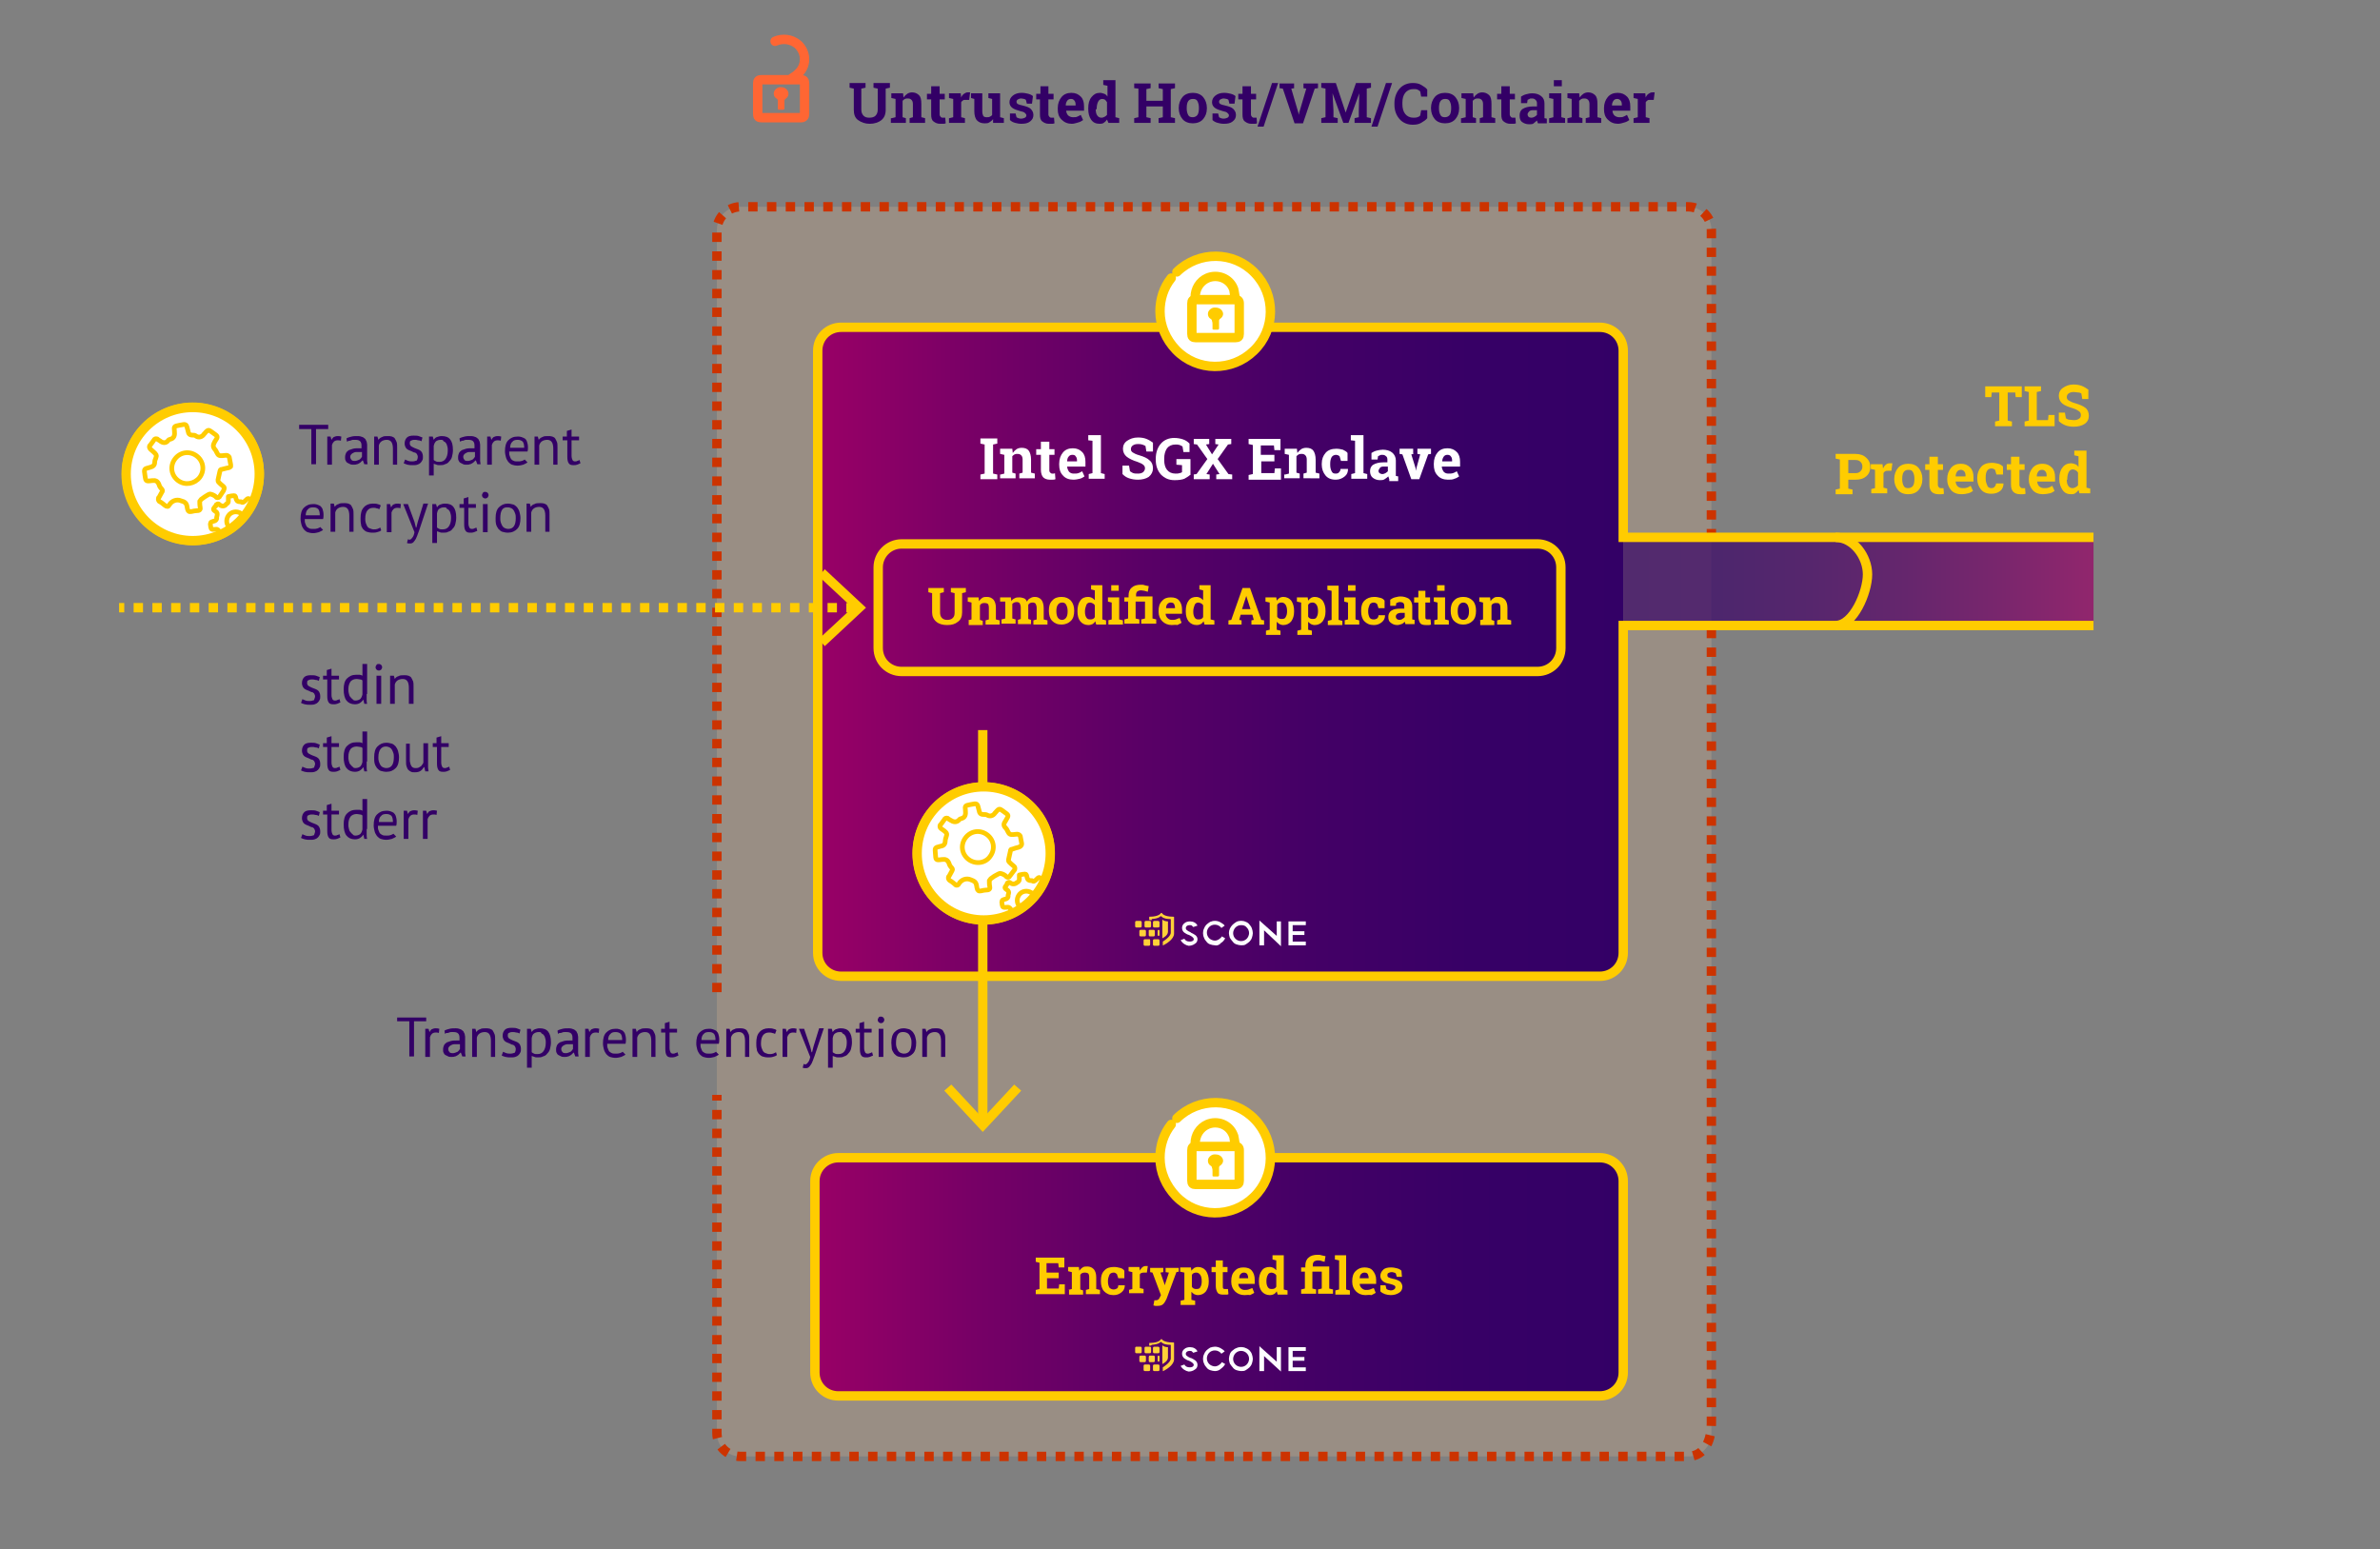 <?xml version="1.0" encoding="utf-8"?>
<!-- Generator: Adobe Illustrator 24.0.0, SVG Export Plug-In . SVG Version: 6.00 Build 0)  -->
<svg version="1.1" id="Ebene_1" xmlns="http://www.w3.org/2000/svg" xmlns:xlink="http://www.w3.org/1999/xlink" x="0px" y="0px"
	 viewBox="0 0 507.6 330.4" style="enable-background:new 0 0 507.6 330.4;" xml:space="preserve">
<rect x="0" y="0" width="507.6" height="330.4" fill="#808080" stroke="none"/>
<style type="text/css">
	.st0{opacity:0.2;fill:#FFCC99;enable-background:new    ;}
	.st1{fill:none;stroke:#CC3300;stroke-width:2;stroke-miterlimit:10;stroke-dasharray:2,2;}
	.st2{opacity:0.7;fill:url(#SVGID_1_);enable-background:new    ;}
	.st3{enable-background:new    ;}
	.st4{fill:#FFCC00;}
	.st5{fill:#330066;}
	.st6{fill:none;stroke:#FF6633;stroke-width:2;stroke-linecap:round;stroke-linejoin:round;}
	.st7{fill:#FF6633;}
	.st8{fill:#FFFFFF;stroke:#FFCC00;stroke-width:2;stroke-linecap:round;stroke-linejoin:round;}
	.st9{fill:none;stroke:#FFCC00;stroke-linecap:round;stroke-linejoin:round;}
	.st10{fill:none;stroke:#FFCC00;stroke-width:2;stroke-miterlimit:10;}
	.st11{fill:url(#SVGID_2_);}
	.st12{fill:none;stroke:#FFCC00;stroke-width:2;stroke-linecap:round;stroke-linejoin:round;}
	.st13{clip-path:url(#SVGID_4_);}
	.st14{clip-path:url(#SVGID_6_);}
	.st15{fill:#FFD138;}
	.st16{fill:#FDFEFF;}
	.st17{fill:#FFFFFF;}
	.st18{fill:url(#SVGID_7_);stroke:#FFCC00;stroke-width:2;stroke-miterlimit:10;}
	.st19{fill:none;stroke:#FFCC00;stroke-width:2;stroke-miterlimit:10;stroke-dasharray:2,2;}
	.st20{clip-path:url(#SVGID_9_);}
	.st21{clip-path:url(#SVGID_11_);}
</style>
<g id="Ebene_1_1_">
	<path class="st0" d="M360,310.6H157.9c-2.7,0-5-2.1-5-4.9V48.9c0-2.7,2.3-4.9,5-4.8H360c2.7,0,5,2.1,5,4.8v256.8
		C365,308.5,362.7,310.7,360,310.6z"/>
	<path class="st1" d="M152.9,211.6V49.2c0-2.8,2.2-5,4.9-5.1c0,0,0,0,0.1,0H360c2.8,0,5,2.2,5,5c0,0,0,0,0,0.1v64.8"/>
	<path class="st1" d="M365,134.1v169.4c0,4.8-2.2,7.1-5,7.1H157.9c-2.8,0-5-2.2-5-5c0,0,0-0.1,0-0.1v-72"/>
</g>
<g id="Ebene_2_1_">
	
		<linearGradient id="SVGID_1_" gradientUnits="userSpaceOnUse" x1="-1063.76" y1="959.105" x2="-963.51" y2="959.105" gradientTransform="matrix(-1 0 0 1 -617.27 -835.21)">
		<stop  offset="0" style="stop-color:#990066"/>
		<stop  offset="0.19" style="stop-color:#780066"/>
		<stop  offset="0.4" style="stop-color:#5A0066"/>
		<stop  offset="0.61" style="stop-color:#440066"/>
		<stop  offset="0.81" style="stop-color:#370066"/>
		<stop  offset="1" style="stop-color:#330066"/>
	</linearGradient>
	<rect x="346.2" y="114.4" class="st2" width="100.3" height="19"/>
	<g class="st3">
		<path class="st5" d="M184.6,17.7v1l-0.9,0.2v4.5c0,0.6,0.2,1,0.5,1.3s0.7,0.4,1.2,0.4c0.5,0,1-0.1,1.3-0.4s0.5-0.7,0.5-1.3v-4.5
			l-0.9-0.2v-1h3.5v1l-0.9,0.2v4.5c0,1-0.3,1.7-0.9,2.2s-1.5,0.8-2.5,0.8c-1,0-1.8-0.3-2.5-0.8s-0.9-1.3-0.9-2.2v-4.5l-0.9-0.2v-1
			h0.9h1.7H184.6z"/>
		<path class="st5" d="M190.2,25.2L191,25v-3.9l-0.9-0.2v-1h2.5l0.1,0.9c0.2-0.3,0.5-0.6,0.8-0.8s0.7-0.3,1-0.3
			c0.6,0,1.1,0.2,1.5,0.6s0.5,1,0.5,1.9V25l0.8,0.2v1h-3.3v-1l0.7-0.2v-2.8c0-0.4-0.1-0.7-0.3-0.9s-0.4-0.3-0.8-0.3
			c-0.2,0-0.4,0-0.6,0.1s-0.3,0.2-0.5,0.4V25l0.7,0.2v1h-3.2V25.2z"/>
		<path class="st5" d="M200.4,18.4v1.6h1.1v1.2h-1.1v3.2c0,0.2,0.1,0.4,0.2,0.5s0.2,0.2,0.4,0.2c0.1,0,0.2,0,0.3,0s0.2,0,0.3,0
			l0.1,1.2c-0.2,0.1-0.4,0.1-0.6,0.1s-0.4,0-0.6,0c-0.6,0-1-0.2-1.4-0.5s-0.5-0.8-0.5-1.5v-3.2h-0.9v-1.2h0.9v-1.6H200.4z"/>
		<path class="st5" d="M202.5,25.2l0.8-0.2v-3.9l-0.9-0.2v-1h2.5l0.1,0.9c0.1-0.3,0.3-0.6,0.6-0.8s0.5-0.3,0.8-0.3
			c0.1,0,0.2,0,0.3,0s0.2,0,0.2,0l-0.2,1.6l-0.7,0c-0.3,0-0.5,0-0.6,0.1s-0.3,0.2-0.4,0.4V25l0.8,0.2v1h-3.4V25.2z"/>
		<path class="st5" d="M211.8,25.4c-0.2,0.3-0.5,0.5-0.8,0.7s-0.6,0.2-1,0.2c-0.7,0-1.2-0.2-1.6-0.6s-0.6-1.1-0.6-2v-2.6l-0.7-0.2
			v-1h0.7h1.7v3.8c0,0.5,0.1,0.8,0.2,1s0.4,0.3,0.7,0.3c0.3,0,0.5,0,0.7-0.1s0.4-0.2,0.5-0.4v-3.4l-0.8-0.2v-1h0.8h1.7V25l0.8,0.2v1
			h-2.3L211.8,25.4z"/>
		<path class="st5" d="M220.1,22.1h-1.1l-0.2-0.8c-0.1-0.1-0.3-0.2-0.4-0.2s-0.4-0.1-0.6-0.1c-0.3,0-0.5,0.1-0.7,0.2
			s-0.3,0.3-0.3,0.5c0,0.2,0.1,0.4,0.3,0.5s0.5,0.2,1,0.3c0.8,0.2,1.4,0.4,1.7,0.7s0.6,0.7,0.6,1.3c0,0.6-0.2,1-0.7,1.4
			s-1.1,0.5-1.9,0.5c-0.5,0-0.9-0.1-1.3-0.2s-0.8-0.3-1.1-0.6l0-1.4h1.2l0.2,0.8c0.1,0.1,0.2,0.1,0.4,0.2s0.4,0.1,0.6,0.1
			c0.3,0,0.6-0.1,0.8-0.2s0.3-0.3,0.3-0.5c0-0.2-0.1-0.3-0.3-0.5s-0.5-0.3-1-0.4c-0.7-0.2-1.3-0.4-1.7-0.7s-0.6-0.7-0.6-1.2
			c0-0.5,0.2-1,0.7-1.4s1.1-0.6,1.9-0.6c0.5,0,1,0.1,1.4,0.2s0.8,0.3,1,0.5L220.1,22.1z"/>
		<path class="st5" d="M223.6,18.4v1.6h1.1v1.2h-1.1v3.2c0,0.2,0.1,0.4,0.2,0.5s0.2,0.2,0.4,0.2c0.1,0,0.2,0,0.3,0s0.2,0,0.3,0
			l0.1,1.2c-0.2,0.1-0.4,0.1-0.6,0.1s-0.4,0-0.6,0c-0.6,0-1-0.2-1.4-0.5s-0.5-0.8-0.5-1.5v-3.2H221v-1.2h0.9v-1.6H223.6z"/>
		<path class="st5" d="M228.6,26.4c-0.9,0-1.6-0.3-2.2-0.9s-0.8-1.3-0.8-2.2V23c0-0.9,0.3-1.7,0.8-2.3s1.2-0.9,2.1-0.9
			c0.9,0,1.5,0.3,2,0.8s0.7,1.2,0.7,2.1v0.9h-3.8l0,0c0,0.4,0.2,0.8,0.4,1s0.6,0.4,1,0.4c0.4,0,0.7,0,0.9-0.1s0.5-0.2,0.8-0.4
			l0.5,1.1c-0.3,0.2-0.6,0.4-1,0.5S229.1,26.4,228.6,26.4z M228.4,21.1c-0.3,0-0.6,0.1-0.8,0.4s-0.3,0.6-0.3,1l0,0h2.1v-0.2
			c0-0.4-0.1-0.7-0.3-0.9S228.8,21.1,228.4,21.1z"/>
		<path class="st5" d="M236.1,25.5c-0.2,0.3-0.4,0.5-0.7,0.7s-0.6,0.2-0.9,0.2c-0.8,0-1.4-0.3-1.8-0.9s-0.6-1.3-0.6-2.3v-0.1
			c0-1,0.2-1.8,0.7-2.4s1-0.9,1.8-0.9c0.3,0,0.6,0.1,0.9,0.2s0.5,0.3,0.7,0.6v-2.3l-0.9-0.2v-1h0.9h1.7V25l0.8,0.2v1h-2.3
			L236.1,25.5z M233.7,23.3c0,0.6,0.1,1,0.3,1.3s0.5,0.5,0.9,0.5c0.3,0,0.5-0.1,0.7-0.2s0.3-0.2,0.5-0.4v-2.7
			c-0.1-0.2-0.3-0.4-0.4-0.5s-0.4-0.2-0.6-0.2c-0.4,0-0.7,0.2-0.9,0.6s-0.3,0.9-0.3,1.5V23.3z"/>
		<path class="st5" d="M241.9,18.8v-1h3.5v1l-0.9,0.2v2.5h3.5v-2.5l-0.9-0.2v-1h0.9h1.7h0.9v1l-0.9,0.2V25l0.9,0.2v1h-3.5v-1L248,25
			v-2.3h-3.5V25l0.9,0.2v1h-3.5v-1l0.9-0.2v-6.1L241.9,18.8z"/>
		<path class="st5" d="M251.4,23c0-0.9,0.3-1.7,0.8-2.3s1.3-0.9,2.2-0.9c0.9,0,1.7,0.3,2.2,0.9s0.8,1.4,0.8,2.3v0.1
			c0,1-0.3,1.7-0.8,2.3s-1.3,0.9-2.2,0.9c-0.9,0-1.7-0.3-2.2-0.9s-0.8-1.4-0.8-2.3V23z M253.1,23.1c0,0.6,0.1,1,0.3,1.4
			s0.5,0.5,1,0.5c0.4,0,0.8-0.2,1-0.5s0.3-0.8,0.3-1.4V23c0-0.6-0.1-1-0.3-1.4s-0.5-0.5-1-0.5s-0.8,0.2-1,0.5s-0.3,0.8-0.3,1.4V23.1
			z"/>
		<path class="st5" d="M263.3,22.1h-1.1l-0.2-0.8c-0.1-0.1-0.3-0.2-0.4-0.2s-0.4-0.1-0.6-0.1c-0.3,0-0.5,0.1-0.7,0.2
			s-0.3,0.3-0.3,0.5c0,0.2,0.1,0.4,0.3,0.5s0.5,0.2,1,0.3c0.8,0.2,1.4,0.4,1.7,0.7s0.6,0.7,0.6,1.3c0,0.6-0.2,1-0.7,1.4
			s-1.1,0.5-1.9,0.5c-0.5,0-0.9-0.1-1.3-0.2s-0.8-0.3-1.1-0.6l0-1.4h1.2l0.2,0.8c0.1,0.1,0.2,0.1,0.4,0.2s0.4,0.1,0.6,0.1
			c0.3,0,0.6-0.1,0.8-0.2s0.3-0.3,0.3-0.5c0-0.2-0.1-0.3-0.3-0.5s-0.5-0.3-1-0.4c-0.7-0.2-1.3-0.4-1.7-0.7s-0.6-0.7-0.6-1.2
			c0-0.5,0.2-1,0.7-1.4s1.1-0.6,1.9-0.6c0.5,0,1,0.1,1.4,0.2s0.8,0.3,1,0.5L263.3,22.1z"/>
		<path class="st5" d="M266.8,18.4v1.6h1.1v1.2h-1.1v3.2c0,0.2,0.1,0.4,0.2,0.5s0.2,0.2,0.4,0.2c0.1,0,0.2,0,0.3,0s0.2,0,0.3,0
			l0.1,1.2c-0.2,0.1-0.4,0.1-0.6,0.1s-0.4,0-0.6,0c-0.6,0-1-0.2-1.4-0.5s-0.5-0.8-0.5-1.5v-3.2h-0.9v-1.2h0.9v-1.6H266.8z"/>
		<path class="st5" d="M269.5,27h-1.3l3.1-9.3h1.3L269.5,27z"/>
		<path class="st5" d="M276.1,18.8l-0.7,0.1l1.5,5.1l0.1,0.5h0l0.1-0.5l1.5-5.1l-0.6-0.1v-1h3.1v1l-0.7,0.1l-2.5,7.4h-1.8l-2.5-7.4
			l-0.7-0.1v-1h3.1V18.8z"/>
		<path class="st5" d="M289.9,19.9L289.9,19.9l-2.3,6.3h-1.1l-2.3-6.3l0,0l0.2,3.7V25l0.9,0.2v1h-3.5v-1l0.9-0.2v-6.1l-0.9-0.2v-1
			h0.9h2.2L287,24h0l2.2-6.3h3.2v1l-0.9,0.2V25l0.9,0.2v1h-3.5v-1l0.9-0.2v-1.3L289.9,19.9z"/>
		<path class="st5" d="M293.8,27h-1.3l3.1-9.3h1.3L293.8,27z"/>
		<path class="st5" d="M304.4,20.6h-1.3l-0.2-1.1c-0.2-0.2-0.4-0.3-0.6-0.4s-0.6-0.1-0.9-0.1c-0.7,0-1.3,0.3-1.7,0.8
			s-0.6,1.2-0.6,2.1v0.3c0,0.9,0.2,1.6,0.6,2.1s1,0.8,1.7,0.8c0.3,0,0.6,0,0.9-0.1s0.5-0.2,0.6-0.4l0.2-1.1h1.3v1.7
			c-0.3,0.4-0.8,0.7-1.3,1s-1.1,0.4-1.8,0.4c-1.1,0-2.1-0.4-2.8-1.2s-1.1-1.8-1.1-3.1v-0.3c0-1.2,0.4-2.3,1.1-3.1s1.7-1.2,2.8-1.2
			c0.7,0,1.3,0.1,1.8,0.4s1,0.6,1.3,1V20.6z"/>
		<path class="st5" d="M305.2,23c0-0.9,0.3-1.7,0.8-2.3s1.3-0.9,2.2-0.9c0.9,0,1.7,0.3,2.2,0.9s0.8,1.4,0.8,2.3v0.1
			c0,1-0.3,1.7-0.8,2.3s-1.3,0.9-2.2,0.9c-0.9,0-1.7-0.3-2.2-0.9s-0.8-1.4-0.8-2.3V23z M306.9,23.1c0,0.6,0.1,1,0.3,1.4
			s0.5,0.5,1,0.5c0.4,0,0.8-0.2,1-0.5s0.3-0.8,0.3-1.4V23c0-0.6-0.1-1-0.3-1.4s-0.5-0.5-1-0.5s-0.8,0.2-1,0.5s-0.3,0.8-0.3,1.4V23.1
			z"/>
		<path class="st5" d="M311.8,25.2l0.8-0.2v-3.9l-0.9-0.2v-1h2.5l0.1,0.9c0.2-0.3,0.5-0.6,0.8-0.8s0.7-0.3,1-0.3
			c0.6,0,1.1,0.2,1.5,0.6s0.5,1,0.5,1.9V25l0.8,0.2v1h-3.3v-1l0.7-0.2v-2.8c0-0.4-0.1-0.7-0.3-0.9s-0.4-0.3-0.8-0.3
			c-0.2,0-0.4,0-0.6,0.1s-0.3,0.2-0.5,0.4V25l0.7,0.2v1h-3.2V25.2z"/>
		<path class="st5" d="M322,18.4v1.6h1.1v1.2H322v3.2c0,0.2,0.1,0.4,0.2,0.5s0.2,0.2,0.4,0.2c0.1,0,0.2,0,0.3,0s0.2,0,0.3,0l0.1,1.2
			c-0.2,0.1-0.4,0.1-0.6,0.1s-0.4,0-0.6,0c-0.6,0-1-0.2-1.4-0.5s-0.5-0.8-0.5-1.5v-3.2h-0.9v-1.2h0.9v-1.6H322z"/>
		<path class="st5" d="M328,26.3c0-0.1-0.1-0.2-0.1-0.3s-0.1-0.2-0.1-0.3c-0.2,0.2-0.5,0.4-0.7,0.6s-0.6,0.2-1,0.2
			c-0.6,0-1.1-0.2-1.5-0.5s-0.5-0.8-0.5-1.4c0-0.6,0.2-1.1,0.7-1.4s1.2-0.5,2.1-0.5h0.9V22c0-0.3-0.1-0.5-0.3-0.7s-0.4-0.3-0.8-0.3
			c-0.2,0-0.4,0-0.5,0.1s-0.3,0.1-0.4,0.2l-0.1,0.7h-1.3l0-1.4c0.3-0.2,0.7-0.4,1.1-0.5s0.8-0.2,1.3-0.2c0.8,0,1.4,0.2,1.9,0.6
			s0.7,0.9,0.7,1.6v2.6c0,0.1,0,0.2,0,0.3s0,0.2,0,0.2l0.5,0.1v1H328z M326.6,25.1c0.3,0,0.5-0.1,0.7-0.2s0.4-0.3,0.5-0.4v-1h-0.9
			c-0.4,0-0.6,0.1-0.8,0.3s-0.3,0.4-0.3,0.6c0,0.2,0.1,0.4,0.2,0.5S326.3,25.1,326.6,25.1z"/>
		<path class="st5" d="M330.5,25.2l0.8-0.2v-3.9l-0.9-0.2v-1h2.6V25l0.8,0.2v1h-3.4V25.2z M333.1,18.4h-1.7v-1.3h1.7V18.4z"/>
	</g>
	<g class="st3">
		<path class="st5" d="M334.4,25.2l0.8-0.2v-3.9l-0.9-0.2v-1h2.5l0.1,0.9c0.2-0.3,0.5-0.6,0.8-0.8s0.7-0.3,1-0.3
			c0.6,0,1.1,0.2,1.5,0.6s0.5,1,0.5,1.9V25l0.8,0.2v1h-3.3v-1L339,25v-2.8c0-0.4-0.1-0.7-0.3-0.9s-0.4-0.3-0.8-0.3
			c-0.2,0-0.4,0-0.6,0.1s-0.3,0.2-0.5,0.4V25l0.7,0.2v1h-3.2V25.2z"/>
	</g>
	<g class="st3">
		<path class="st5" d="M345.1,26.4c-0.9,0-1.6-0.3-2.2-0.9s-0.8-1.3-0.8-2.2V23c0-0.9,0.3-1.7,0.8-2.3s1.2-0.9,2.1-0.9
			c0.9,0,1.5,0.3,2,0.8s0.7,1.2,0.7,2.1v0.9h-3.8l0,0c0,0.4,0.2,0.8,0.4,1s0.6,0.4,1,0.4c0.4,0,0.7,0,0.9-0.1s0.5-0.2,0.8-0.4
			l0.5,1.1c-0.3,0.2-0.6,0.4-1,0.5S345.6,26.4,345.1,26.4z M344.9,21.1c-0.3,0-0.6,0.1-0.8,0.4s-0.3,0.6-0.3,1l0,0h2.1v-0.2
			c0-0.4-0.1-0.7-0.3-0.9S345.2,21.1,344.9,21.1z"/>
		<path class="st5" d="M348.5,25.2l0.8-0.2v-3.9l-0.9-0.2v-1h2.5l0.1,0.9c0.1-0.3,0.3-0.6,0.6-0.8s0.5-0.3,0.8-0.3
			c0.1,0,0.2,0,0.3,0s0.2,0,0.2,0l-0.2,1.6l-0.7,0c-0.3,0-0.5,0-0.6,0.1s-0.3,0.2-0.4,0.4V25l0.8,0.2v1h-3.4V25.2z"/>
	</g>
	<path class="st6" d="M166.6,25.1h-4.2c-0.6,0-0.8-0.2-0.8-0.8v-6.5c0-0.6,0.2-0.8,0.8-0.8h8.4c0.6,0,0.8,0.2,0.8,0.8v6.5
		c0,0.5-0.2,0.8-0.8,0.8C169.4,25.1,168,25.1,166.6,25.1z"/>
	<path class="st6" d="M165.3,8.8c1.6-0.7,3.5-0.5,4.9,0.7c1.7,1.6,1.9,4.2,0.3,5.9c-0.2,0.2-0.3,0.3-0.5,0.5c-0.3,0.3-0.6,0.4-1,0.7
		"/>
	<path class="st7" d="M165.9,22.3L165.9,22.3v0.9c0,0.2,0.1,0.2,0.3,0.2h0.8c0.2,0,0.3-0.1,0.3-0.3v-1.6c0-0.2,0.1-0.3,0.2-0.4
		c0.5-0.3,0.8-0.9,0.6-1.5c-0.2-0.6-0.8-1-1.4-1c-0.7-0.1-1.3,0.3-1.6,0.9c-0.2,0.6,0,1.2,0.5,1.5c0.2,0.1,0.3,0.3,0.3,0.5
		C165.9,21.8,165.9,22.1,165.9,22.3z"/>
	<path class="st8" d="M46.8,114.1c-7.2,3.1-15.5-0.2-18.6-7.4C25,99.5,28.3,91.1,35.5,88c7.2-3.1,15.5,0.2,18.6,7.4
		C57.3,102.6,53.9,111,46.8,114.1z"/>
	<circle class="st8" cx="41.1" cy="101.1" r="14.2"/>
	<path class="st9" d="M52,110.1c-0.1-0.3-0.3-0.5-0.6-0.6c-0.9-0.6-2.1-0.4-2.7,0.5c-0.6,0.9-0.4,2,0.4,2.7"/>
	<path class="st9" d="M54,107.1c0-0.1-0.1-0.2-0.3-0.3c-0.1,0-0.1-0.1-0.2-0.2c-0.6-0.4-0.6-0.4-1.2,0.2c-0.3,0.3-0.6,0.5-0.9,0.2
		c-0.1,0-0.1,0-0.2,0c-0.6,0-0.8-0.3-0.9-0.8c0-0.2-0.2-0.5-0.3-0.5c-0.4,0-0.9,0.1-1.3,0.2c0,0.3,0,0.7,0,1c0,0.2-0.1,0.4-0.3,0.5
		c-0.1,0.1-0.2,0.1-0.2,0.2c-0.3,0.4-0.9,0.4-1.3,0.1c0,0-0.1-0.1-0.1-0.1c-0.2-0.2-0.4-0.2-0.6,0c-0.1,0-0.1,0.1-0.1,0.2
		c0,0.1-0.1,0.1-0.2,0.2c-0.5,0.6-0.5,0.7,0.1,1.1c0.3,0.1,0.4,0.5,0.3,0.8c0,0,0,0,0,0.1c0,0.1-0.1,0.2-0.1,0.3
		c0.1,0.6-0.3,0.8-0.8,0.9s-0.6,0.4-0.5,0.9s0,0.9,0.8,0.8c0.3,0,0.6-0.1,0.8,0.1c0.3,0.3,0.5,0.6,0.7,1"/>
	<path class="st9" d="M42.6,101.8c1.1-1.5,0.8-3.5-0.7-4.6c-1.5-1.1-3.5-0.8-4.6,0.7c-1.1,1.5-0.8,3.5,0.7,4.6c0,0,0,0,0,0
		C39.5,103.6,41.5,103.2,42.6,101.8C42.6,101.8,42.6,101.8,42.6,101.8z"/>
	<path class="st9" d="M48.5,99.8c-0.4,0.1-0.8,0.2-1.2,0.3c-0.3,0-0.3,0.1-0.4,0.4c-0.1,0.6-0.3,1.2-0.4,1.8c0,0.2,0,0.4,0.1,0.5
		c0.3,0.3,0.6,0.6,1,0.9c0.3,0.2,0.3,0.5,0.1,0.8c0,0,0,0,0,0.1l-0.8,1.2c-0.1,0.3-0.4,0.4-0.7,0.3c0,0-0.1,0-0.1-0.1
		c-0.3-0.3-0.7-0.5-1.1-0.6c-0.2-0.1-0.4,0-0.6,0.1c-0.5,0.3-1,0.6-1.5,1c-0.1,0.1-0.2,0.3-0.3,0.4c0,0.4,0,0.9,0.1,1.3
		s-0.1,0.7-0.6,0.7c-0.4,0-0.9,0.1-1.3,0.2c-0.5,0.1-0.7-0.1-0.8-0.5c0-0.1-0.1-0.3-0.1-0.5c-0.1-0.8-0.5-1.1-1.3-1.3
		c-0.9-0.4-2,0-2.5,0.9c-0.2,0.4-0.5,0.4-0.9,0.1s-0.7-0.6-1.1-0.8c-0.3-0.1-0.4-0.5-0.3-0.8c0-0.1,0.1-0.1,0.1-0.1
		c0.2-0.4,0.4-0.7,0.6-1.1c0.2-0.2,0.2-0.5,0-0.7c0,0,0,0,0,0c-0.3-0.3-0.5-0.6-0.6-1c-0.3-0.7-0.7-0.9-1.5-0.8
		c-1.4,0.2-1.3,0.1-1.5-1.2s-0.2-1.3,1-1.6c0.7-0.2,1.1-0.4,1.1-1.2c0-0.5,0.5-1.1,0.3-1.5s-0.8-0.8-1.2-1.2
		c-0.2-0.2-0.3-0.5-0.2-0.7c0,0,0-0.1,0.1-0.1l0.8-1.1c0.1-0.3,0.4-0.4,0.7-0.3c0.1,0,0.1,0,0.1,0.1c0.2,0.1,0.3,0.2,0.5,0.3
		c0.6,0.5,1.3,0.6,1.8-0.1c0.1-0.1,0.2-0.2,0.3-0.2c1-0.2,1.1-0.9,1-1.8s-0.1-1,1-1.2c1.6-0.3,1.5-0.4,1.9,1.2
		c0.1,0.6,0.3,0.9,1,0.9c0.2,0,0.5,0,0.7,0.2c0.6,0.4,1.3,0.2,1.7-0.4c0,0,0-0.1,0.1-0.1c0.9-1.1,0.9-0.8,1.8-0.2
		c1.1,0.8,1.2,0.7,0.4,1.9c-0.3,0.6-0.5,1,0,1.6c0.4,0.4,0.5,1.1,0.9,1.3s1.1,0,1.6,0c0.2,0,0.5,0.2,0.6,0.4
		c0.1,0.5,0.2,1.1,0.3,1.6c0,0.1,0,0.3,0,0.4C49,99.7,48.7,99.8,48.5,99.8z"/>
	<g class="st3">
		<path class="st5" d="M70,91.5h-2.6v7.5h-1v-7.5h-2.6v-0.9H70V91.5z"/>
	</g>
	<g class="st3">
		<path class="st5" d="M72.7,94c-0.2-0.1-0.5-0.1-0.7-0.1c-0.3,0-0.6,0.1-0.8,0.3c-0.2,0.2-0.3,0.4-0.4,0.7v4.2h-1v-6h0.7l0.2,0.7h0
			c0.2-0.3,0.3-0.5,0.5-0.6c0.2-0.1,0.5-0.2,0.8-0.2c0.2,0,0.5,0,0.8,0.1L72.7,94z"/>
		<path class="st5" d="M73.9,93.5c0.3-0.2,0.7-0.3,1.1-0.4s0.8-0.1,1.3-0.1c0.4,0,0.8,0.1,1,0.2c0.3,0.1,0.4,0.3,0.6,0.4
			c0.1,0.2,0.2,0.4,0.3,0.6c0,0.2,0.1,0.4,0.1,0.6c0,0.5,0,0.9,0,1.4c0,0.5,0,0.9,0,1.3c0,0.3,0,0.6,0,0.8c0,0.3,0.1,0.5,0.1,0.7
			h-0.7l-0.3-0.8h-0.1c-0.1,0.1-0.2,0.2-0.3,0.3c-0.1,0.1-0.2,0.2-0.4,0.3c-0.2,0.1-0.3,0.2-0.5,0.2c-0.2,0.1-0.4,0.1-0.7,0.1
			s-0.5,0-0.7-0.1c-0.2-0.1-0.4-0.2-0.6-0.3c-0.2-0.1-0.3-0.3-0.4-0.5c-0.1-0.2-0.1-0.4-0.1-0.7c0-0.4,0.1-0.6,0.2-0.9
			c0.1-0.2,0.3-0.4,0.6-0.6c0.3-0.1,0.6-0.2,0.9-0.3c0.4-0.1,0.8-0.1,1.2-0.1c0.1,0,0.2,0,0.3,0s0.2,0,0.3,0c0-0.2,0-0.5,0-0.6
			c0-0.4-0.1-0.7-0.3-0.9c-0.2-0.2-0.5-0.3-1-0.3c-0.1,0-0.3,0-0.4,0c-0.2,0-0.3,0-0.5,0.1s-0.3,0.1-0.5,0.1
			c-0.1,0.1-0.3,0.1-0.4,0.2L73.9,93.5z M75.6,98.3c0.2,0,0.4,0,0.6-0.1s0.3-0.1,0.5-0.2c0.1-0.1,0.2-0.2,0.3-0.3
			c0.1-0.1,0.1-0.2,0.2-0.3v-1c-0.1,0-0.2,0-0.3,0c-0.1,0-0.2,0-0.3,0c-0.2,0-0.5,0-0.7,0s-0.4,0.1-0.6,0.2s-0.3,0.2-0.4,0.3
			c-0.1,0.1-0.2,0.3-0.2,0.5c0,0.3,0.1,0.5,0.3,0.7C75,98.2,75.3,98.3,75.6,98.3z"/>
		<path class="st5" d="M83.8,99.1v-3.4c0-0.6-0.1-1.1-0.3-1.4c-0.2-0.3-0.5-0.5-1-0.5c-0.4,0-0.8,0.1-1.1,0.3
			c-0.3,0.2-0.5,0.5-0.6,0.9v4.1h-1v-6h0.7l0.2,0.7h0c0.2-0.3,0.5-0.5,0.8-0.6c0.3-0.2,0.7-0.2,1.2-0.2c0.3,0,0.6,0,0.9,0.1
			c0.2,0.1,0.5,0.2,0.6,0.4s0.3,0.5,0.4,0.8c0.1,0.3,0.1,0.7,0.1,1.2v3.6H83.8z"/>
		<path class="st5" d="M89.1,97.4c0-0.2-0.1-0.4-0.2-0.6c-0.1-0.1-0.3-0.3-0.5-0.3s-0.4-0.2-0.7-0.3s-0.5-0.2-0.7-0.3
			s-0.4-0.3-0.5-0.5c-0.1-0.2-0.2-0.5-0.2-0.8c0-0.6,0.2-1,0.5-1.3c0.3-0.3,0.8-0.4,1.4-0.4c0.4,0,0.8,0,1.1,0.1
			c0.3,0.1,0.5,0.2,0.8,0.3l-0.2,0.8c-0.2-0.1-0.4-0.2-0.7-0.2c-0.3-0.1-0.5-0.1-0.8-0.1c-0.4,0-0.6,0.1-0.8,0.2s-0.2,0.3-0.2,0.6
			c0,0.2,0.1,0.4,0.2,0.5c0.1,0.1,0.3,0.2,0.5,0.3s0.4,0.2,0.7,0.3s0.5,0.2,0.7,0.3s0.4,0.3,0.5,0.5c0.1,0.2,0.2,0.5,0.2,0.9
			c0,0.3,0,0.5-0.1,0.7c-0.1,0.2-0.2,0.4-0.4,0.6s-0.4,0.3-0.7,0.4s-0.6,0.1-0.9,0.1c-0.5,0-0.8,0-1.2-0.1c-0.3-0.1-0.6-0.2-0.8-0.3
			l0.3-0.8c0.2,0.1,0.4,0.2,0.7,0.3s0.6,0.1,0.9,0.1c0.3,0,0.6-0.1,0.9-0.2C89,98,89.1,97.8,89.1,97.4z"/>
		<path class="st5" d="M91.6,93.1h0.7l0.2,0.7h0c0.2-0.3,0.4-0.5,0.7-0.6s0.6-0.2,1-0.2c0.8,0,1.4,0.2,1.8,0.7
			c0.4,0.5,0.6,1.2,0.6,2.3c0,0.5-0.1,1-0.2,1.4s-0.3,0.7-0.6,1c-0.2,0.3-0.5,0.5-0.9,0.6c-0.3,0.2-0.7,0.2-1.1,0.2
			c-0.3,0-0.5,0-0.7-0.1s-0.4-0.1-0.6-0.2v2.5h-1V93.1z M94,93.8c-0.4,0-0.7,0.1-1,0.3c-0.2,0.2-0.4,0.5-0.5,1v3
			c0.1,0.1,0.3,0.2,0.5,0.3c0.2,0.1,0.4,0.1,0.7,0.1c0.6,0,1-0.2,1.3-0.6c0.3-0.4,0.5-1,0.5-1.8c0-0.3,0-0.6-0.1-0.9
			c-0.1-0.3-0.1-0.5-0.3-0.7c-0.1-0.2-0.3-0.3-0.5-0.4C94.5,93.8,94.3,93.8,94,93.8z"/>
		<path class="st5" d="M98,93.5c0.3-0.2,0.7-0.3,1.1-0.4s0.8-0.1,1.3-0.1c0.4,0,0.8,0.1,1,0.2c0.3,0.1,0.4,0.3,0.6,0.4
			c0.1,0.2,0.2,0.4,0.3,0.6c0,0.2,0.1,0.4,0.1,0.6c0,0.5,0,0.9,0,1.4c0,0.5,0,0.9,0,1.3c0,0.3,0,0.6,0,0.8c0,0.3,0.1,0.5,0.1,0.7
			h-0.7l-0.3-0.8h-0.1c-0.1,0.1-0.2,0.2-0.3,0.3c-0.1,0.1-0.2,0.2-0.4,0.3c-0.2,0.1-0.3,0.2-0.5,0.2c-0.2,0.1-0.4,0.1-0.7,0.1
			s-0.5,0-0.7-0.1c-0.2-0.1-0.4-0.2-0.6-0.3c-0.2-0.1-0.3-0.3-0.4-0.5c-0.1-0.2-0.1-0.4-0.1-0.7c0-0.4,0.1-0.6,0.2-0.9
			c0.1-0.2,0.3-0.4,0.6-0.6c0.3-0.1,0.6-0.2,0.9-0.3c0.4-0.1,0.8-0.1,1.2-0.1c0.1,0,0.2,0,0.3,0s0.2,0,0.3,0c0-0.2,0-0.5,0-0.6
			c0-0.4-0.1-0.7-0.3-0.9c-0.2-0.2-0.5-0.3-1-0.3c-0.1,0-0.3,0-0.4,0c-0.2,0-0.3,0-0.5,0.1s-0.3,0.1-0.5,0.1
			c-0.1,0.1-0.3,0.1-0.4,0.2L98,93.5z M99.7,98.3c0.2,0,0.4,0,0.6-0.1s0.3-0.1,0.5-0.2c0.1-0.1,0.2-0.2,0.3-0.3
			c0.1-0.1,0.1-0.2,0.2-0.3v-1c-0.1,0-0.2,0-0.3,0c-0.1,0-0.2,0-0.3,0c-0.2,0-0.5,0-0.7,0s-0.4,0.1-0.6,0.2s-0.3,0.2-0.4,0.3
			c-0.1,0.1-0.2,0.3-0.2,0.5c0,0.3,0.1,0.5,0.3,0.7C99.1,98.2,99.3,98.3,99.7,98.3z"/>
		<path class="st5" d="M106.8,94c-0.2-0.1-0.5-0.1-0.7-0.1c-0.3,0-0.6,0.1-0.8,0.3c-0.2,0.2-0.3,0.4-0.4,0.7v4.2h-1v-6h0.7l0.2,0.7
			h0c0.2-0.3,0.3-0.5,0.5-0.6c0.2-0.1,0.5-0.2,0.8-0.2c0.2,0,0.5,0,0.8,0.1L106.8,94z"/>
		<path class="st5" d="M112.5,98.6c-0.2,0.2-0.5,0.3-0.9,0.5c-0.4,0.1-0.8,0.2-1.2,0.2c-0.5,0-0.9-0.1-1.2-0.2
			c-0.3-0.1-0.6-0.4-0.8-0.6c-0.2-0.3-0.4-0.6-0.5-1s-0.2-0.8-0.2-1.3c0-1,0.2-1.8,0.7-2.3s1.1-0.8,2-0.8c0.3,0,0.5,0,0.8,0.1
			c0.3,0.1,0.5,0.2,0.7,0.3s0.4,0.4,0.5,0.7c0.1,0.3,0.2,0.7,0.2,1.2c0,0.3,0,0.6-0.1,0.9h-3.9c0,0.4,0,0.7,0.1,0.9
			c0.1,0.3,0.2,0.5,0.3,0.7c0.2,0.2,0.3,0.3,0.6,0.4c0.2,0.1,0.5,0.1,0.9,0.1c0.3,0,0.5,0,0.8-0.1c0.3-0.1,0.5-0.2,0.6-0.3
			L112.5,98.6z M110.4,93.8c-0.5,0-0.9,0.1-1.1,0.4c-0.3,0.2-0.5,0.7-0.5,1.3h3c0-0.6-0.1-1-0.3-1.3
			C111.2,93.9,110.8,93.8,110.4,93.8z"/>
		<path class="st5" d="M118,99.1v-3.4c0-0.6-0.1-1.1-0.3-1.4c-0.2-0.3-0.5-0.5-1-0.5c-0.4,0-0.8,0.1-1.1,0.3
			c-0.3,0.2-0.5,0.5-0.6,0.9v4.1h-1v-6h0.7l0.2,0.7h0c0.2-0.3,0.5-0.5,0.8-0.6c0.3-0.2,0.7-0.2,1.2-0.2c0.3,0,0.6,0,0.9,0.1
			c0.2,0.1,0.5,0.2,0.6,0.4s0.3,0.5,0.4,0.8c0.1,0.3,0.1,0.7,0.1,1.2v3.6H118z"/>
		<path class="st5" d="M120,93.1h0.9v-1.2l1-0.3v1.5h1.6v0.8h-1.6v3.3c0,0.4,0.1,0.7,0.2,0.9c0.1,0.2,0.3,0.3,0.5,0.3
			c0.2,0,0.4,0,0.5-0.1c0.1,0,0.3-0.1,0.5-0.2l0.2,0.7c-0.2,0.1-0.5,0.2-0.7,0.3c-0.3,0.1-0.5,0.1-0.8,0.1c-0.5,0-0.8-0.1-1-0.4
			c-0.2-0.3-0.3-0.7-0.3-1.4v-3.5H120V93.1z"/>
	</g>
	<g class="st3">
		<path class="st5" d="M68.9,113c-0.2,0.2-0.5,0.3-0.9,0.5c-0.4,0.1-0.8,0.2-1.2,0.2c-0.5,0-0.9-0.1-1.2-0.2
			c-0.3-0.1-0.6-0.4-0.8-0.6c-0.2-0.3-0.4-0.6-0.5-1c-0.1-0.4-0.2-0.8-0.2-1.3c0-1,0.2-1.8,0.7-2.3s1.1-0.8,2-0.8
			c0.3,0,0.5,0,0.8,0.1c0.3,0.1,0.5,0.2,0.7,0.3c0.2,0.2,0.4,0.4,0.5,0.7c0.1,0.3,0.2,0.7,0.2,1.2c0,0.3,0,0.6-0.1,0.9h-3.9
			c0,0.4,0,0.7,0.1,0.9c0.1,0.3,0.2,0.5,0.3,0.7c0.2,0.2,0.4,0.3,0.6,0.4c0.2,0.1,0.5,0.1,0.9,0.1c0.3,0,0.5,0,0.8-0.1
			s0.5-0.2,0.6-0.3L68.9,113z M66.8,108.2c-0.5,0-0.9,0.1-1.1,0.4c-0.3,0.2-0.5,0.7-0.5,1.3h3c0-0.6-0.1-1-0.3-1.3
			C67.6,108.3,67.3,108.2,66.8,108.2z"/>
		<path class="st5" d="M74.5,113.5V110c0-0.6-0.1-1.1-0.3-1.4c-0.2-0.3-0.5-0.5-1-0.5c-0.4,0-0.8,0.1-1.1,0.3
			c-0.3,0.2-0.5,0.5-0.6,0.9v4.1h-1v-6h0.7l0.2,0.7h0c0.2-0.3,0.4-0.5,0.8-0.6c0.3-0.2,0.7-0.2,1.2-0.2c0.3,0,0.6,0,0.9,0.1
			c0.2,0.1,0.5,0.2,0.6,0.4s0.3,0.5,0.4,0.8c0.1,0.3,0.1,0.7,0.1,1.2v3.6H74.5z"/>
		<path class="st5" d="M81.3,113.1c-0.2,0.2-0.5,0.3-0.9,0.4c-0.3,0.1-0.7,0.1-1,0.1c-0.5,0-0.9-0.1-1.2-0.2
			c-0.3-0.1-0.6-0.4-0.8-0.6c-0.2-0.3-0.4-0.6-0.4-1c-0.1-0.4-0.1-0.8-0.1-1.3c0-1,0.2-1.8,0.7-2.3c0.4-0.5,1.1-0.8,1.9-0.8
			c0.4,0,0.7,0,1,0.1c0.3,0.1,0.5,0.1,0.7,0.3l-0.3,0.8c-0.2-0.1-0.4-0.2-0.6-0.2c-0.2-0.1-0.5-0.1-0.7-0.1c-1.1,0-1.7,0.8-1.7,2.3
			c0,0.3,0,0.6,0.1,0.9s0.2,0.5,0.3,0.7c0.1,0.2,0.3,0.4,0.6,0.5s0.5,0.2,0.8,0.2c0.3,0,0.5,0,0.8-0.1s0.4-0.2,0.6-0.3L81.3,113.1z"
			/>
		<path class="st5" d="M85.4,108.4c-0.2-0.1-0.5-0.1-0.7-0.1c-0.3,0-0.6,0.1-0.8,0.3c-0.2,0.2-0.3,0.4-0.4,0.7v4.2h-1v-6h0.7
			l0.2,0.7h0c0.2-0.3,0.3-0.5,0.5-0.6c0.2-0.1,0.5-0.2,0.8-0.2c0.2,0,0.5,0,0.8,0.1L85.4,108.4z"/>
		<path class="st5" d="M88.4,111.3l0.3,1.2h0.1l0.3-1.2l1.2-3.9h1l-1.8,5.4c-0.1,0.4-0.3,0.8-0.4,1.1c-0.1,0.4-0.3,0.7-0.4,1
			c-0.2,0.3-0.3,0.5-0.5,0.7c-0.2,0.2-0.4,0.3-0.7,0.3c-0.3,0-0.5,0-0.7-0.1l0.2-0.8c0.1,0,0.2,0.1,0.3,0.1c0.2,0,0.4-0.1,0.6-0.4
			c0.2-0.2,0.4-0.6,0.5-1.2l-2.4-6H87L88.4,111.3z"/>
		<path class="st5" d="M92.3,107.5h0.7l0.2,0.7h0c0.2-0.3,0.4-0.5,0.7-0.6s0.6-0.2,1-0.2c0.8,0,1.4,0.2,1.8,0.7
			c0.4,0.5,0.6,1.2,0.6,2.3c0,0.5-0.1,1-0.2,1.4s-0.3,0.7-0.6,1c-0.2,0.3-0.5,0.5-0.9,0.6c-0.3,0.2-0.7,0.2-1.1,0.2
			c-0.3,0-0.5,0-0.7-0.1s-0.4-0.1-0.6-0.2v2.5h-1V107.5z M94.7,108.2c-0.4,0-0.7,0.1-1,0.3s-0.4,0.5-0.5,1v3
			c0.1,0.1,0.3,0.2,0.5,0.3c0.2,0.1,0.4,0.1,0.7,0.1c0.6,0,1-0.2,1.3-0.6c0.3-0.4,0.5-1,0.5-1.8c0-0.3,0-0.6-0.1-0.9
			c-0.1-0.3-0.1-0.5-0.3-0.7c-0.1-0.2-0.3-0.3-0.5-0.4C95.2,108.2,95,108.2,94.7,108.2z"/>
		<path class="st5" d="M98,107.5h0.9v-1.2l1-0.3v1.5h1.6v0.8h-1.6v3.3c0,0.4,0.1,0.7,0.2,0.9s0.3,0.3,0.5,0.3c0.2,0,0.4,0,0.5-0.1
			c0.1,0,0.3-0.1,0.5-0.2l0.2,0.7c-0.2,0.1-0.5,0.2-0.7,0.3c-0.3,0.1-0.5,0.1-0.8,0.1c-0.5,0-0.8-0.1-1-0.4
			c-0.2-0.3-0.3-0.7-0.3-1.4v-3.5H98V107.5z"/>
		<path class="st5" d="M102.8,105.6c0-0.2,0.1-0.3,0.2-0.5s0.3-0.2,0.5-0.2s0.4,0.1,0.5,0.2c0.1,0.1,0.2,0.3,0.2,0.5
			c0,0.2-0.1,0.3-0.2,0.5c-0.1,0.1-0.3,0.2-0.5,0.2s-0.4-0.1-0.5-0.2S102.8,105.8,102.8,105.6z M103,107.5h1v6h-1V107.5z"/>
		<path class="st5" d="M105.7,110.5c0-1,0.2-1.8,0.7-2.3c0.5-0.5,1.1-0.8,1.9-0.8c0.4,0,0.8,0.1,1.2,0.2c0.3,0.1,0.6,0.4,0.8,0.6
			c0.2,0.3,0.4,0.6,0.5,1s0.2,0.8,0.2,1.3c0,1-0.2,1.8-0.7,2.3c-0.5,0.5-1.1,0.8-2,0.8c-0.4,0-0.8-0.1-1.2-0.2
			c-0.3-0.1-0.6-0.4-0.8-0.6c-0.2-0.3-0.4-0.6-0.5-1C105.7,111.4,105.7,110.9,105.7,110.5z M106.7,110.5c0,0.3,0,0.6,0.1,0.9
			s0.2,0.5,0.3,0.7s0.3,0.4,0.5,0.5s0.5,0.2,0.8,0.2c1.1,0,1.6-0.8,1.6-2.3c0-0.3,0-0.6-0.1-0.9c-0.1-0.3-0.2-0.5-0.3-0.7
			s-0.3-0.4-0.5-0.5c-0.2-0.1-0.5-0.2-0.8-0.2C107.2,108.1,106.7,108.9,106.7,110.5z"/>
		<path class="st5" d="M116.3,113.5V110c0-0.6-0.1-1.1-0.3-1.4c-0.2-0.3-0.5-0.5-1-0.5c-0.4,0-0.8,0.1-1.1,0.3
			c-0.3,0.2-0.5,0.5-0.6,0.9v4.1h-1v-6h0.7l0.2,0.7h0c0.2-0.3,0.4-0.5,0.8-0.6c0.3-0.2,0.7-0.2,1.2-0.2c0.3,0,0.6,0,0.9,0.1
			c0.2,0.1,0.5,0.2,0.6,0.4s0.3,0.5,0.4,0.8c0.1,0.3,0.1,0.7,0.1,1.2v3.6H116.3z"/>
	</g>
	<g class="st3">
		<path class="st5" d="M67.2,148.5c0-0.2-0.1-0.4-0.2-0.6c-0.1-0.1-0.3-0.3-0.5-0.3s-0.4-0.2-0.7-0.3s-0.5-0.2-0.7-0.3
			s-0.4-0.3-0.5-0.5s-0.2-0.5-0.2-0.8c0-0.6,0.2-1,0.5-1.3c0.3-0.3,0.8-0.4,1.4-0.4c0.4,0,0.8,0,1.1,0.1c0.3,0.1,0.5,0.2,0.8,0.3
			l-0.2,0.8c-0.2-0.1-0.4-0.2-0.7-0.2c-0.3-0.1-0.5-0.1-0.8-0.1c-0.4,0-0.6,0.1-0.8,0.2s-0.2,0.3-0.2,0.6c0,0.2,0.1,0.4,0.2,0.5
			s0.3,0.2,0.5,0.3s0.4,0.2,0.7,0.3s0.5,0.2,0.7,0.3s0.4,0.3,0.5,0.5s0.2,0.5,0.2,0.9c0,0.3,0,0.5-0.1,0.7c-0.1,0.2-0.2,0.4-0.4,0.6
			c-0.2,0.2-0.4,0.3-0.7,0.4c-0.3,0.1-0.6,0.1-0.9,0.1c-0.5,0-0.8,0-1.2-0.1s-0.6-0.2-0.8-0.3l0.3-0.8c0.2,0.1,0.4,0.2,0.7,0.3
			s0.6,0.1,0.9,0.1c0.3,0,0.6-0.1,0.9-0.2C67,149.1,67.2,148.8,67.2,148.5z"/>
		<path class="st5" d="M68.8,144.1h0.9v-1.2l1-0.3v1.5h1.6v0.8h-1.6v3.3c0,0.4,0.1,0.7,0.2,0.9s0.3,0.3,0.5,0.3c0.2,0,0.4,0,0.5-0.1
			c0.1,0,0.3-0.1,0.5-0.2l0.2,0.7c-0.2,0.1-0.5,0.2-0.7,0.3c-0.3,0.1-0.5,0.1-0.8,0.1c-0.5,0-0.8-0.1-1-0.4
			c-0.2-0.3-0.3-0.7-0.3-1.4v-3.5h-0.9V144.1z"/>
		<path class="st5" d="M78.2,148c0,0.4,0,0.8,0,1.1s0,0.7,0.1,1h-0.6l-0.2-0.9h0c-0.2,0.3-0.4,0.5-0.7,0.7c-0.3,0.2-0.7,0.3-1.1,0.3
			c-0.8,0-1.4-0.3-1.8-0.8s-0.6-1.3-0.6-2.4c0-1,0.2-1.8,0.7-2.3c0.5-0.5,1.1-0.8,2-0.8c0.3,0,0.5,0,0.7,0c0.2,0,0.4,0.1,0.6,0.2
			v-2.5h1V148z M75.8,149.4c0.4,0,0.7-0.1,1-0.3c0.2-0.2,0.4-0.5,0.5-1v-3c-0.1-0.1-0.3-0.2-0.5-0.2s-0.4-0.1-0.7-0.1
			c-0.6,0-1,0.2-1.3,0.5c-0.3,0.4-0.5,0.9-0.5,1.7c0,0.3,0,0.6,0.1,0.9c0.1,0.3,0.1,0.5,0.3,0.7s0.3,0.4,0.5,0.5
			C75.3,149.3,75.5,149.4,75.8,149.4z"/>
		<path class="st5" d="M80.1,142.3c0-0.2,0.1-0.3,0.2-0.5s0.3-0.2,0.5-0.2s0.4,0.1,0.5,0.2c0.1,0.1,0.2,0.3,0.2,0.5
			c0,0.2-0.1,0.3-0.2,0.5c-0.1,0.1-0.3,0.2-0.5,0.2s-0.4-0.1-0.5-0.2S80.1,142.5,80.1,142.3z M80.3,144.1h1v6h-1V144.1z"/>
		<path class="st5" d="M87.2,150.1v-3.4c0-0.6-0.1-1.1-0.3-1.4c-0.2-0.3-0.5-0.5-1-0.5c-0.4,0-0.8,0.1-1.1,0.3
			c-0.3,0.2-0.5,0.5-0.6,0.9v4.1h-1v-6H84l0.2,0.7h0c0.2-0.3,0.4-0.5,0.8-0.6c0.3-0.2,0.7-0.2,1.2-0.2c0.3,0,0.6,0,0.9,0.1
			c0.2,0.1,0.5,0.2,0.6,0.4s0.3,0.5,0.4,0.8c0.1,0.3,0.1,0.7,0.1,1.2v3.6H87.2z"/>
	</g>
	<g class="st3">
		<path class="st5" d="M67.2,162.9c0-0.2-0.1-0.4-0.2-0.6c-0.1-0.1-0.3-0.3-0.5-0.3s-0.4-0.2-0.7-0.3s-0.5-0.2-0.7-0.3
			s-0.4-0.3-0.5-0.5s-0.2-0.5-0.2-0.8c0-0.6,0.2-1,0.5-1.3c0.3-0.3,0.8-0.4,1.4-0.4c0.4,0,0.8,0,1.1,0.1c0.3,0.1,0.5,0.2,0.8,0.3
			l-0.2,0.8c-0.2-0.1-0.4-0.2-0.7-0.2c-0.3-0.1-0.5-0.1-0.8-0.1c-0.4,0-0.6,0.1-0.8,0.2s-0.2,0.3-0.2,0.6c0,0.2,0.1,0.4,0.2,0.5
			s0.3,0.2,0.5,0.3s0.4,0.2,0.7,0.3s0.5,0.2,0.7,0.3s0.4,0.3,0.5,0.5s0.2,0.5,0.2,0.9c0,0.3,0,0.5-0.1,0.7c-0.1,0.2-0.2,0.4-0.4,0.6
			c-0.2,0.2-0.4,0.3-0.7,0.4c-0.3,0.1-0.6,0.1-0.9,0.1c-0.5,0-0.8,0-1.2-0.1s-0.6-0.2-0.8-0.3l0.3-0.8c0.2,0.1,0.4,0.2,0.7,0.3
			s0.6,0.1,0.9,0.1c0.3,0,0.6-0.1,0.9-0.2C67,163.5,67.2,163.2,67.2,162.9z"/>
		<path class="st5" d="M68.8,158.5h0.9v-1.2l1-0.3v1.5h1.6v0.8h-1.6v3.3c0,0.4,0.1,0.7,0.2,0.9s0.3,0.3,0.5,0.3c0.2,0,0.4,0,0.5-0.1
			c0.1,0,0.3-0.1,0.5-0.2l0.2,0.7c-0.2,0.1-0.5,0.2-0.7,0.3c-0.3,0.1-0.5,0.1-0.8,0.1c-0.5,0-0.8-0.1-1-0.4
			c-0.2-0.3-0.3-0.7-0.3-1.4v-3.5h-0.9V158.5z"/>
		<path class="st5" d="M78.2,162.4c0,0.4,0,0.8,0,1.1s0,0.7,0.1,1h-0.6l-0.2-0.9h0c-0.2,0.3-0.4,0.5-0.7,0.7
			c-0.3,0.2-0.7,0.3-1.1,0.3c-0.8,0-1.4-0.3-1.8-0.8s-0.6-1.3-0.6-2.4c0-1,0.2-1.8,0.7-2.3c0.5-0.5,1.1-0.8,2-0.8c0.3,0,0.5,0,0.7,0
			c0.2,0,0.4,0.1,0.6,0.2v-2.5h1V162.4z M75.8,163.8c0.4,0,0.7-0.1,1-0.3c0.2-0.2,0.4-0.5,0.5-1v-3c-0.1-0.1-0.3-0.2-0.5-0.2
			s-0.4-0.1-0.7-0.1c-0.6,0-1,0.2-1.3,0.5c-0.3,0.4-0.5,0.9-0.5,1.7c0,0.3,0,0.6,0.1,0.9c0.1,0.3,0.1,0.5,0.3,0.7s0.3,0.4,0.5,0.5
			C75.3,163.7,75.5,163.8,75.8,163.8z"/>
		<path class="st5" d="M79.8,161.5c0-1,0.2-1.8,0.7-2.3c0.5-0.5,1.1-0.8,1.9-0.8c0.4,0,0.8,0.1,1.2,0.2c0.3,0.1,0.6,0.4,0.8,0.6
			c0.2,0.3,0.4,0.6,0.5,1s0.2,0.8,0.2,1.3c0,1-0.2,1.8-0.7,2.3c-0.5,0.5-1.1,0.8-2,0.8c-0.4,0-0.8-0.1-1.2-0.2
			c-0.3-0.1-0.6-0.4-0.8-0.6c-0.2-0.3-0.4-0.6-0.5-1C79.8,162.4,79.8,162,79.8,161.5z M80.7,161.5c0,0.3,0,0.6,0.1,0.9
			s0.2,0.5,0.3,0.7s0.3,0.4,0.5,0.5s0.5,0.2,0.8,0.2c1.1,0,1.6-0.8,1.6-2.3c0-0.3,0-0.6-0.1-0.9c-0.1-0.3-0.2-0.5-0.3-0.7
			s-0.3-0.4-0.5-0.5c-0.2-0.1-0.5-0.2-0.8-0.2C81.3,159.2,80.7,160,80.7,161.5z"/>
		<path class="st5" d="M87.4,158.5v3.4c0,0.3,0,0.6,0.1,0.8c0,0.2,0.1,0.4,0.2,0.6s0.2,0.3,0.4,0.4c0.2,0.1,0.3,0.1,0.6,0.1
			c0.2,0,0.4,0,0.6-0.1s0.3-0.2,0.5-0.3c0.1-0.1,0.2-0.3,0.3-0.4s0.2-0.3,0.2-0.5v-4h1v4.3c0,0.3,0,0.6,0,0.9c0,0.3,0.1,0.6,0.1,0.8
			h-0.7l-0.2-0.9h-0.1c-0.2,0.3-0.4,0.6-0.7,0.8s-0.7,0.3-1.2,0.3c-0.3,0-0.6,0-0.8-0.1c-0.2-0.1-0.4-0.2-0.6-0.4
			c-0.2-0.2-0.3-0.5-0.4-0.8c-0.1-0.3-0.1-0.7-0.1-1.2v-3.6H87.4z"/>
		<path class="st5" d="M92.2,158.5h0.9v-1.2l1-0.3v1.5h1.6v0.8h-1.6v3.3c0,0.4,0.1,0.7,0.2,0.9s0.3,0.3,0.5,0.3c0.2,0,0.4,0,0.5-0.1
			c0.1,0,0.3-0.1,0.5-0.2l0.2,0.7c-0.2,0.1-0.5,0.2-0.7,0.3c-0.3,0.1-0.5,0.1-0.8,0.1c-0.5,0-0.8-0.1-1-0.4
			c-0.2-0.3-0.3-0.7-0.3-1.4v-3.5h-0.9V158.5z"/>
	</g>
	<g class="st3">
		<path class="st5" d="M67.2,177.3c0-0.2-0.1-0.4-0.2-0.6c-0.1-0.1-0.3-0.3-0.5-0.3s-0.4-0.2-0.7-0.3s-0.5-0.2-0.7-0.3
			s-0.4-0.3-0.5-0.5s-0.2-0.5-0.2-0.8c0-0.6,0.2-1,0.5-1.3c0.3-0.3,0.8-0.4,1.4-0.4c0.4,0,0.8,0,1.1,0.1c0.3,0.1,0.5,0.2,0.8,0.3
			l-0.2,0.8c-0.2-0.1-0.4-0.2-0.7-0.2c-0.3-0.1-0.5-0.1-0.8-0.1c-0.4,0-0.6,0.1-0.8,0.2s-0.2,0.3-0.2,0.6c0,0.2,0.1,0.4,0.2,0.5
			s0.3,0.2,0.5,0.3s0.4,0.2,0.7,0.3s0.5,0.2,0.7,0.3s0.4,0.3,0.5,0.5s0.2,0.5,0.2,0.9c0,0.3,0,0.5-0.1,0.7c-0.1,0.2-0.2,0.4-0.4,0.6
			c-0.2,0.2-0.4,0.3-0.7,0.4c-0.3,0.1-0.6,0.1-0.9,0.1c-0.5,0-0.8,0-1.2-0.1s-0.6-0.2-0.8-0.3l0.3-0.8c0.2,0.1,0.4,0.2,0.7,0.3
			s0.6,0.1,0.9,0.1c0.3,0,0.6-0.1,0.9-0.2C67,177.9,67.2,177.6,67.2,177.3z"/>
		<path class="st5" d="M68.8,172.9h0.9v-1.2l1-0.3v1.5h1.6v0.8h-1.6v3.3c0,0.4,0.1,0.7,0.2,0.9s0.3,0.3,0.5,0.3c0.2,0,0.4,0,0.5-0.1
			c0.1,0,0.3-0.1,0.5-0.2l0.2,0.7c-0.2,0.1-0.5,0.2-0.7,0.3c-0.3,0.1-0.5,0.1-0.8,0.1c-0.5,0-0.8-0.1-1-0.4
			c-0.2-0.3-0.3-0.7-0.3-1.4v-3.5h-0.9V172.9z"/>
		<path class="st5" d="M78.2,176.8c0,0.4,0,0.8,0,1.1s0,0.7,0.1,1h-0.6l-0.2-0.9h0c-0.2,0.3-0.4,0.5-0.7,0.7
			c-0.3,0.2-0.7,0.3-1.1,0.3c-0.8,0-1.4-0.3-1.8-0.8s-0.6-1.3-0.6-2.4c0-1,0.2-1.8,0.7-2.3c0.5-0.5,1.1-0.8,2-0.8c0.3,0,0.5,0,0.7,0
			c0.2,0,0.4,0.1,0.6,0.2v-2.5h1V176.8z M75.8,178.2c0.4,0,0.7-0.1,1-0.3c0.2-0.2,0.4-0.5,0.5-1v-3c-0.1-0.1-0.3-0.2-0.5-0.2
			s-0.4-0.1-0.7-0.1c-0.6,0-1,0.2-1.3,0.5c-0.3,0.4-0.5,0.9-0.5,1.7c0,0.3,0,0.6,0.1,0.9c0.1,0.3,0.1,0.5,0.3,0.7s0.3,0.4,0.5,0.5
			C75.3,178.1,75.5,178.2,75.8,178.2z"/>
		<path class="st5" d="M84.5,178.4c-0.2,0.2-0.5,0.3-0.9,0.5c-0.4,0.1-0.8,0.2-1.2,0.2c-0.5,0-0.9-0.1-1.2-0.2
			c-0.3-0.1-0.6-0.4-0.8-0.6c-0.2-0.3-0.4-0.6-0.5-1c-0.1-0.4-0.2-0.8-0.2-1.3c0-1,0.2-1.8,0.7-2.3s1.1-0.8,2-0.8
			c0.3,0,0.5,0,0.8,0.1c0.3,0.1,0.5,0.2,0.7,0.3c0.2,0.2,0.4,0.4,0.5,0.7c0.1,0.3,0.2,0.7,0.2,1.2c0,0.3,0,0.6-0.1,0.9h-3.9
			c0,0.4,0,0.7,0.1,0.9c0.1,0.3,0.2,0.5,0.3,0.7c0.2,0.2,0.4,0.3,0.6,0.4c0.2,0.1,0.5,0.1,0.9,0.1c0.3,0,0.5,0,0.8-0.1
			s0.5-0.2,0.6-0.3L84.5,178.4z M82.4,173.6c-0.5,0-0.9,0.1-1.1,0.4c-0.3,0.2-0.5,0.7-0.5,1.3h3c0-0.6-0.1-1-0.3-1.3
			C83.2,173.7,82.8,173.6,82.4,173.6z"/>
		<path class="st5" d="M89,173.8c-0.2-0.1-0.5-0.1-0.7-0.1c-0.3,0-0.6,0.1-0.8,0.3c-0.2,0.2-0.3,0.4-0.4,0.7v4.2h-1v-6h0.7l0.2,0.7
			h0c0.2-0.3,0.3-0.5,0.5-0.6c0.2-0.1,0.5-0.2,0.8-0.2c0.2,0,0.5,0,0.8,0.1L89,173.8z"/>
		<path class="st5" d="M93.1,173.8c-0.2-0.1-0.5-0.1-0.7-0.1c-0.3,0-0.6,0.1-0.8,0.3c-0.2,0.2-0.3,0.4-0.4,0.7v4.2h-1v-6h0.7
			l0.2,0.7h0c0.2-0.3,0.3-0.5,0.5-0.6c0.2-0.1,0.5-0.2,0.8-0.2c0.2,0,0.5,0,0.8,0.1L93.1,173.8z"/>
	</g>
	<path class="st10" d="M391.5,114.6c3.8,0,6.8,4.1,6.8,7.9s-3,10.9-6.8,10.9"/>
	<g class="st3">
		<path class="st4" d="M431.2,82.4v2.3h-1.3l-0.1-1h-1.6v6l0.9,0.2v1h-3.6v-1l0.9-0.2v-6h-1.6l-0.1,1h-1.3v-2.3H431.2z"/>
		<path class="st4" d="M431.8,90.9v-1l0.9-0.2v-6.1l-0.9-0.2v-1h0.9h1.7h0.9v1l-0.9,0.2v6h2.4l0.1-1.1h1.3v2.4H431.8z"/>
		<path class="st4" d="M445.4,85.1h-1.3l-0.2-1.2c-0.2-0.1-0.4-0.2-0.7-0.2s-0.6-0.1-0.9-0.1c-0.5,0-0.8,0.1-1.1,0.3
			c-0.3,0.2-0.4,0.5-0.4,0.8c0,0.3,0.1,0.5,0.4,0.7c0.3,0.2,0.7,0.4,1.4,0.6c1,0.3,1.7,0.6,2.2,1s0.7,1,0.7,1.7
			c0,0.7-0.3,1.3-0.9,1.7s-1.4,0.6-2.3,0.6c-0.7,0-1.3-0.1-1.8-0.3c-0.5-0.2-1-0.5-1.4-0.9V88h1.3l0.2,1.2c0.2,0.1,0.4,0.3,0.7,0.3
			s0.6,0.1,1,0.1c0.5,0,0.8-0.1,1.1-0.3s0.4-0.4,0.4-0.8c0-0.3-0.1-0.6-0.4-0.8s-0.6-0.4-1.2-0.6c-1-0.3-1.8-0.6-2.3-1
			c-0.5-0.4-0.8-1-0.8-1.7c0-0.7,0.3-1.3,0.9-1.7s1.3-0.7,2.2-0.7c0.7,0,1.3,0.1,1.8,0.3c0.5,0.2,1,0.5,1.4,0.8V85.1z"/>
	</g>
	<g class="st3">
		<path class="st4" d="M395.7,96.8c1,0,1.8,0.3,2.3,0.8c0.6,0.5,0.9,1.2,0.9,2c0,0.8-0.3,1.5-0.9,2c-0.6,0.5-1.3,0.7-2.3,0.7h-1.5
			v1.9l0.9,0.2v1h-3.6v-1l0.9-0.2V98l-0.9-0.2v-1h0.9H395.7z M394.2,100.9h1.5c0.5,0,0.8-0.1,1.1-0.4s0.4-0.6,0.4-1
			c0-0.4-0.1-0.7-0.4-1s-0.6-0.4-1.1-0.4h-1.5V100.9z"/>
	</g>
	<g class="st3">
		<path class="st4" d="M399.1,104.3l0.8-0.2v-3.9L399,100v-1h2.5l0.1,0.9c0.2-0.3,0.3-0.6,0.6-0.8c0.2-0.2,0.5-0.3,0.8-0.3
			c0.1,0,0.2,0,0.3,0c0.1,0,0.2,0,0.3,0l-0.2,1.6l-0.7,0c-0.3,0-0.5,0-0.6,0.1c-0.2,0.1-0.3,0.2-0.4,0.4v3.1l0.8,0.2v1h-3.4V104.3z"
			/>
	</g>
	<g class="st3">
		<path class="st4" d="M404,102.1c0-0.9,0.3-1.7,0.8-2.3s1.3-0.9,2.2-0.9c0.9,0,1.7,0.3,2.2,0.9s0.8,1.4,0.8,2.3v0.1
			c0,1-0.3,1.7-0.8,2.3s-1.3,0.9-2.2,0.9c-1,0-1.7-0.3-2.2-0.9s-0.8-1.4-0.8-2.3V102.1z M405.7,102.2c0,0.6,0.1,1,0.3,1.4
			s0.5,0.5,1,0.5c0.4,0,0.8-0.2,1-0.5s0.3-0.8,0.3-1.4v-0.1c0-0.6-0.1-1-0.3-1.4c-0.2-0.4-0.5-0.5-1-0.5c-0.5,0-0.8,0.2-1,0.5
			s-0.3,0.8-0.3,1.4V102.2z"/>
		<path class="st4" d="M413.3,97.4V99h1.1v1.2h-1.1v3.2c0,0.2,0.1,0.4,0.2,0.5s0.2,0.2,0.4,0.2c0.1,0,0.2,0,0.3,0c0.1,0,0.2,0,0.3,0
			l0.1,1.2c-0.2,0.1-0.4,0.1-0.6,0.1c-0.2,0-0.4,0-0.6,0c-0.6,0-1.1-0.2-1.4-0.5s-0.5-0.8-0.5-1.5v-3.2h-0.9V99h0.9v-1.6H413.3z"/>
		<path class="st4" d="M418.3,105.4c-0.9,0-1.7-0.3-2.2-0.9s-0.8-1.3-0.8-2.2v-0.2c0-0.9,0.3-1.7,0.8-2.3c0.5-0.6,1.2-0.9,2.1-0.9
			c0.9,0,1.5,0.3,2,0.8s0.7,1.2,0.7,2.1v0.9h-3.8l0,0c0,0.4,0.2,0.8,0.4,1s0.6,0.4,1,0.4c0.4,0,0.7,0,1-0.1s0.5-0.2,0.8-0.4l0.5,1.1
			c-0.3,0.2-0.6,0.4-1,0.5S418.9,105.4,418.3,105.4z M418.2,100.2c-0.3,0-0.6,0.1-0.8,0.4s-0.3,0.6-0.3,1l0,0h2.1v-0.2
			c0-0.4-0.1-0.7-0.3-0.9S418.5,100.2,418.2,100.2z"/>
		<path class="st4" d="M424.7,104.1c0.3,0,0.6-0.1,0.7-0.3c0.2-0.2,0.3-0.4,0.3-0.7h1.6l0,0c0,0.6-0.2,1.2-0.7,1.6s-1.1,0.6-1.9,0.6
			c-1,0-1.7-0.3-2.2-0.9s-0.8-1.4-0.8-2.3v-0.2c0-0.9,0.3-1.7,0.8-2.3s1.3-0.9,2.3-0.9c0.5,0,1,0.1,1.4,0.2s0.8,0.4,1,0.6l0,1.7
			h-1.4l-0.3-1c-0.1-0.1-0.2-0.1-0.3-0.2c-0.1,0-0.3-0.1-0.4-0.1c-0.5,0-0.8,0.2-1,0.5s-0.3,0.8-0.3,1.4v0.2c0,0.6,0.1,1,0.3,1.4
			C423.9,103.9,424.3,104.1,424.7,104.1z"/>
		<path class="st4" d="M430.7,97.4V99h1.1v1.2h-1.1v3.2c0,0.2,0.1,0.4,0.2,0.5s0.2,0.2,0.4,0.2c0.1,0,0.2,0,0.3,0c0.1,0,0.2,0,0.3,0
			l0.1,1.2c-0.2,0.1-0.4,0.1-0.6,0.1c-0.2,0-0.4,0-0.6,0c-0.6,0-1.1-0.2-1.4-0.5s-0.5-0.8-0.5-1.5v-3.2H428V99h0.9v-1.6H430.7z"/>
		<path class="st4" d="M435.7,105.4c-0.9,0-1.7-0.3-2.2-0.9s-0.8-1.3-0.8-2.2v-0.2c0-0.9,0.3-1.7,0.8-2.3c0.5-0.6,1.2-0.9,2.1-0.9
			c0.9,0,1.5,0.3,2,0.8s0.7,1.2,0.7,2.1v0.9h-3.8l0,0c0,0.4,0.2,0.8,0.4,1s0.6,0.4,1,0.4c0.4,0,0.7,0,1-0.1s0.5-0.2,0.8-0.4l0.5,1.1
			c-0.3,0.2-0.6,0.4-1,0.5S436.2,105.4,435.7,105.4z M435.5,100.2c-0.3,0-0.6,0.1-0.8,0.4s-0.3,0.6-0.3,1l0,0h2.1v-0.2
			c0-0.4-0.1-0.7-0.3-0.9S435.9,100.2,435.5,100.2z"/>
		<path class="st4" d="M443.3,104.5c-0.2,0.3-0.4,0.5-0.7,0.7s-0.6,0.2-0.9,0.2c-0.8,0-1.4-0.3-1.8-0.9c-0.4-0.6-0.7-1.3-0.7-2.3
			v-0.1c0-1,0.2-1.8,0.7-2.4c0.4-0.6,1.1-0.9,1.8-0.9c0.3,0,0.6,0.1,0.9,0.2s0.5,0.3,0.7,0.6v-2.3l-0.9-0.2v-1h0.9h1.7v7.9l0.8,0.2
			v1h-2.3L443.3,104.5z M440.8,102.3c0,0.6,0.1,1,0.3,1.3s0.5,0.5,0.9,0.5c0.3,0,0.5-0.1,0.7-0.2c0.2-0.1,0.3-0.2,0.5-0.4v-2.7
			c-0.1-0.2-0.3-0.4-0.5-0.5s-0.4-0.2-0.6-0.2c-0.4,0-0.7,0.2-0.9,0.6s-0.3,0.9-0.3,1.5V102.3z"/>
	</g>
	
		<linearGradient id="SVGID_2_" gradientUnits="userSpaceOnUse" x1="174.45" y1="193.05" x2="346.24" y2="193.05" gradientTransform="matrix(1 0 0 -1 0 332)">
		<stop  offset="0" style="stop-color:#990066"/>
		<stop  offset="0.19" style="stop-color:#780066"/>
		<stop  offset="0.4" style="stop-color:#5A0066"/>
		<stop  offset="0.61" style="stop-color:#440066"/>
		<stop  offset="0.81" style="stop-color:#370066"/>
		<stop  offset="1" style="stop-color:#330066"/>
	</linearGradient>
	<path class="st11" d="M346.2,139.8v63.4c0,2.8-2.2,5-5,5H179.4c-2.8,0-5-2.2-5-5V74.8c0-2.8,2.2-5,5-5h161.8c2.8,0,5,2.2,5,5v28.8"
		/>
	<path class="st12" d="M192.3,116h135.6c2.8,0,5,2.2,5,5v17.2c0,2.8-2.2,5-5,5H192.3c-2.8,0-5-2.2-5-5V121
		C187.3,118.3,189.5,116,192.3,116z"/>
	<g class="st3">
		<path class="st4" d="M201.3,125.4v0.9l-0.8,0.2v4.1c0,0.5,0.1,0.9,0.4,1.2c0.3,0.3,0.7,0.4,1.1,0.4c0.5,0,0.9-0.1,1.2-0.4
			s0.4-0.6,0.4-1.2v-4.1l-0.8-0.2v-0.9h3.2v0.9l-0.8,0.2v4.1c0,0.9-0.3,1.6-0.9,2c-0.6,0.5-1.3,0.7-2.3,0.7c-0.9,0-1.7-0.2-2.3-0.7
			c-0.6-0.5-0.9-1.2-0.9-2v-4.1l-0.8-0.2v-0.9h0.8h1.6H201.3z"/>
		<path class="st4" d="M206.4,132.3l0.8-0.2v-3.6l-0.8-0.2v-0.9h2.3l0.1,0.8c0.2-0.3,0.4-0.5,0.7-0.7s0.6-0.2,1-0.2
			c0.6,0,1,0.2,1.4,0.6c0.3,0.4,0.5,0.9,0.5,1.7v2.5l0.8,0.2v0.9h-3v-0.9l0.7-0.2v-2.5c0-0.4-0.1-0.7-0.2-0.8s-0.4-0.2-0.7-0.2
			c-0.2,0-0.4,0-0.6,0.1s-0.3,0.2-0.4,0.4v3.1l0.6,0.2v0.9h-3V132.3z"/>
	</g>
	<g class="st3">
		<path class="st4" d="M213.3,128.3v-0.9h2.3l0.1,0.8c0.2-0.3,0.4-0.5,0.7-0.6c0.3-0.2,0.6-0.2,1-0.2c0.4,0,0.7,0.1,1,0.2
			s0.5,0.4,0.6,0.7c0.2-0.3,0.4-0.6,0.7-0.7c0.3-0.2,0.6-0.3,1-0.3c0.6,0,1,0.2,1.4,0.6c0.3,0.4,0.5,1,0.5,1.8v2.4l0.8,0.2v0.9h-3
			v-0.9l0.7-0.2v-2.4c0-0.4-0.1-0.7-0.2-0.9s-0.4-0.3-0.6-0.3c-0.2,0-0.4,0-0.6,0.1c-0.2,0.1-0.3,0.2-0.4,0.4c0,0.1,0,0.1,0,0.2
			c0,0,0,0.1,0,0.1v2.7l0.6,0.2v0.9h-2.8v-0.9l0.6-0.2v-2.4c0-0.4-0.1-0.7-0.2-0.9c-0.1-0.2-0.4-0.3-0.6-0.3c-0.2,0-0.4,0-0.6,0.1
			c-0.2,0.1-0.3,0.2-0.4,0.3v3.1l0.7,0.2v0.9h-3v-0.9l0.8-0.2v-3.6L213.3,128.3z"/>
	</g>
	<g class="st3">
		<path class="st4" d="M223.7,130.2c0-0.9,0.2-1.6,0.7-2.1c0.5-0.6,1.2-0.8,2-0.8c0.9,0,1.5,0.3,2,0.8c0.5,0.6,0.7,1.3,0.7,2.1v0.1
			c0,0.9-0.2,1.6-0.7,2.1c-0.5,0.5-1.2,0.8-2,0.8c-0.9,0-1.5-0.3-2-0.8c-0.5-0.5-0.7-1.3-0.7-2.1V130.2z M225.3,130.4
			c0,0.5,0.1,1,0.3,1.3s0.5,0.5,0.9,0.5c0.4,0,0.7-0.2,0.9-0.5c0.2-0.3,0.3-0.7,0.3-1.3v-0.1c0-0.5-0.1-0.9-0.3-1.3
			s-0.5-0.5-0.9-0.5s-0.7,0.2-0.9,0.5s-0.3,0.7-0.3,1.3V130.4z"/>
		<path class="st4" d="M233.6,132.5c-0.2,0.3-0.4,0.5-0.6,0.6c-0.2,0.1-0.5,0.2-0.9,0.2c-0.7,0-1.3-0.3-1.7-0.8
			c-0.4-0.5-0.6-1.2-0.6-2.1v-0.1c0-0.9,0.2-1.7,0.6-2.2c0.4-0.6,1-0.8,1.7-0.8c0.3,0,0.6,0.1,0.8,0.2s0.4,0.3,0.6,0.5v-2.1
			l-0.8-0.2v-0.9h0.8h1.6v7.3l0.8,0.2v0.9h-2.1L233.6,132.5z M231.4,130.5c0,0.5,0.1,0.9,0.3,1.2c0.2,0.3,0.4,0.4,0.8,0.4
			c0.2,0,0.4,0,0.6-0.1s0.3-0.2,0.4-0.4v-2.5c-0.1-0.2-0.2-0.3-0.4-0.4c-0.2-0.1-0.4-0.2-0.6-0.2c-0.4,0-0.7,0.2-0.8,0.5
			s-0.3,0.8-0.3,1.3V130.5z"/>
		<path class="st4" d="M236.3,132.3l0.8-0.2v-3.6l-0.8-0.2v-0.9h2.4v4.7l0.8,0.2v0.9h-3.1V132.3z M238.6,126h-1.6v-1.2h1.6V126z"/>
		<path class="st4" d="M239.8,128.5v-1.1h0.9V127c0-0.7,0.2-1.3,0.7-1.7c0.4-0.4,1.1-0.6,1.9-0.6c0.3,0,0.6,0,0.8,0.1
			s0.6,0.1,0.9,0.2l-0.2,1.2c-0.3-0.1-0.5-0.1-0.7-0.2c-0.2,0-0.5-0.1-0.7-0.1c-0.4,0-0.6,0.1-0.8,0.2c-0.2,0.2-0.3,0.4-0.3,0.7v0.4
			h3.5v4.7l0.8,0.2v0.9h-3.2v-0.9l0.8-0.2v-3.6h-2v3.6l0.8,0.2v0.9h-3.2v-0.9l0.8-0.2v-3.6H239.8z"/>
		<path class="st4" d="M249.9,133.3c-0.8,0-1.5-0.3-2-0.8s-0.8-1.2-0.8-2v-0.2c0-0.9,0.2-1.6,0.7-2.1c0.5-0.6,1.1-0.8,1.9-0.8
			c0.8,0,1.4,0.2,1.8,0.7s0.6,1.1,0.6,1.9v0.9h-3.5l0,0c0,0.4,0.2,0.7,0.4,0.9c0.2,0.2,0.5,0.4,0.9,0.4c0.3,0,0.6,0,0.9-0.1
			c0.2-0.1,0.5-0.2,0.8-0.3l0.4,1c-0.2,0.2-0.6,0.3-0.9,0.5C250.8,133.2,250.3,133.3,249.9,133.3z M249.7,128.5
			c-0.3,0-0.5,0.1-0.7,0.3c-0.2,0.2-0.3,0.5-0.3,0.9l0,0h1.9v-0.1c0-0.3-0.1-0.6-0.2-0.8C250.3,128.6,250,128.5,249.7,128.5z"/>
		<path class="st4" d="M256.7,132.5c-0.2,0.3-0.4,0.5-0.6,0.6s-0.5,0.2-0.9,0.2c-0.7,0-1.3-0.3-1.7-0.8c-0.4-0.5-0.6-1.2-0.6-2.1
			v-0.1c0-0.9,0.2-1.7,0.6-2.2c0.4-0.6,1-0.8,1.7-0.8c0.3,0,0.6,0.1,0.8,0.2c0.2,0.1,0.4,0.3,0.6,0.5v-2.1l-0.8-0.2v-0.9h0.8h1.6
			v7.3l0.8,0.2v0.9h-2.1L256.7,132.5z M254.5,130.5c0,0.5,0.1,0.9,0.3,1.2c0.2,0.3,0.4,0.4,0.8,0.4c0.2,0,0.4,0,0.6-0.1
			c0.2-0.1,0.3-0.2,0.4-0.4v-2.5c-0.1-0.2-0.2-0.3-0.4-0.4c-0.2-0.1-0.4-0.2-0.6-0.2c-0.4,0-0.7,0.2-0.8,0.5s-0.3,0.8-0.3,1.3V130.5
			z"/>
		<path class="st4" d="M262,132.3l0.6-0.1l2.4-6.8h1.6l2.4,6.8l0.6,0.1v0.9h-2.7v-0.9l0.5-0.1l-0.3-1.1h-2.5l-0.3,1.1l0.5,0.1v0.9
			H262V132.3z M264.9,129.9h1.8l-0.9-2.8h0L264.9,129.9z"/>
		<path class="st4" d="M269.9,128.3v-0.9h2.3l0.1,0.7c0.2-0.3,0.4-0.4,0.6-0.6c0.2-0.1,0.5-0.2,0.8-0.2c0.7,0,1.3,0.3,1.7,0.8
			c0.4,0.6,0.6,1.3,0.6,2.2v0.1c0,0.9-0.2,1.5-0.6,2.1c-0.4,0.5-1,0.8-1.7,0.8c-0.3,0-0.6-0.1-0.8-0.2c-0.2-0.1-0.4-0.3-0.6-0.5v1.7
			l0.8,0.2v0.9H270v-0.9l0.8-0.2v-5.8L269.9,128.3z M274.5,130.3c0-0.5-0.1-1-0.3-1.3s-0.5-0.5-0.8-0.5c-0.2,0-0.4,0-0.6,0.1
			c-0.2,0.1-0.3,0.2-0.4,0.4v2.5c0.1,0.2,0.2,0.3,0.4,0.4c0.2,0.1,0.4,0.1,0.6,0.1c0.4,0,0.7-0.1,0.8-0.4c0.2-0.3,0.3-0.7,0.3-1.2
			V130.3z"/>
	</g>
	<g class="st3">
		<path class="st4" d="M276.6,128.3v-0.9h2.3l0.1,0.7c0.2-0.3,0.4-0.4,0.6-0.6c0.2-0.1,0.5-0.2,0.8-0.2c0.7,0,1.3,0.3,1.7,0.8
			c0.4,0.6,0.6,1.3,0.6,2.2v0.1c0,0.9-0.2,1.5-0.6,2.1c-0.4,0.5-1,0.8-1.7,0.8c-0.3,0-0.6-0.1-0.8-0.2c-0.2-0.1-0.4-0.3-0.6-0.5v1.7
			l0.8,0.2v0.9h-3.1v-0.9l0.8-0.2v-5.8L276.6,128.3z M281.1,130.3c0-0.5-0.1-1-0.3-1.3s-0.5-0.5-0.8-0.5c-0.2,0-0.4,0-0.6,0.1
			c-0.2,0.1-0.3,0.2-0.4,0.4v2.5c0.1,0.2,0.2,0.3,0.4,0.4c0.2,0.1,0.4,0.1,0.6,0.1c0.4,0,0.7-0.1,0.8-0.4c0.2-0.3,0.3-0.7,0.3-1.2
			V130.3z"/>
	</g>
	<g class="st3">
		<path class="st4" d="M283.1,125.8v-0.9h2.4v7.3l0.8,0.2v0.9h-3.1v-0.9l0.8-0.2v-6.2L283.1,125.8z"/>
		<path class="st4" d="M286.7,132.3l0.8-0.2v-3.6l-0.8-0.2v-0.9h2.4v4.7l0.8,0.2v0.9h-3.1V132.3z M289.1,126h-1.6v-1.2h1.6V126z"/>
		<path class="st4" d="M293,132.1c0.3,0,0.5-0.1,0.7-0.2c0.2-0.2,0.3-0.4,0.3-0.7h1.4l0,0c0,0.6-0.2,1.1-0.7,1.5
			c-0.5,0.4-1,0.6-1.7,0.6c-0.9,0-1.5-0.3-2-0.8c-0.5-0.5-0.7-1.3-0.7-2.1v-0.2c0-0.9,0.2-1.6,0.7-2.1s1.2-0.8,2.1-0.8
			c0.5,0,0.9,0.1,1.3,0.2c0.4,0.1,0.7,0.3,0.9,0.6l0,1.6h-1.3l-0.3-0.9c-0.1-0.1-0.2-0.1-0.3-0.2c-0.1,0-0.2-0.1-0.4-0.1
			c-0.4,0-0.8,0.2-0.9,0.5s-0.3,0.7-0.3,1.2v0.2c0,0.5,0.1,0.9,0.3,1.3C292.3,132,292.6,132.1,293,132.1z"/>
	</g>
	<g class="st3">
		<path class="st4" d="M299.8,133.2c0-0.1-0.1-0.2-0.1-0.3c0-0.1-0.1-0.2-0.1-0.3c-0.2,0.2-0.4,0.4-0.7,0.5
			c-0.3,0.1-0.6,0.2-0.9,0.2c-0.6,0-1-0.2-1.4-0.5s-0.5-0.7-0.5-1.3c0-0.5,0.2-1,0.7-1.3c0.4-0.3,1.1-0.4,1.9-0.4h0.8v-0.6
			c0-0.3-0.1-0.5-0.2-0.6s-0.4-0.2-0.7-0.2c-0.2,0-0.3,0-0.5,0.1s-0.3,0.1-0.3,0.1l-0.1,0.6h-1.2l0-1.3c0.3-0.2,0.6-0.4,1-0.5
			c0.4-0.1,0.8-0.2,1.2-0.2c0.7,0,1.3,0.2,1.8,0.5c0.4,0.4,0.7,0.9,0.7,1.5v2.4c0,0.1,0,0.2,0,0.3c0,0.1,0,0.2,0,0.2l0.5,0.1v0.9
			H299.8z M298.5,132.2c0.2,0,0.5-0.1,0.6-0.2c0.2-0.1,0.3-0.2,0.5-0.4v-0.9h-0.8c-0.3,0-0.6,0.1-0.8,0.2c-0.2,0.2-0.3,0.3-0.3,0.6
			c0,0.2,0.1,0.4,0.2,0.5C298.1,132.1,298.2,132.2,298.5,132.2z"/>
	</g>
	<g class="st3">
		<path class="st4" d="M304,126v1.4h1v1.1h-1v3c0,0.2,0,0.4,0.1,0.5c0.1,0.1,0.2,0.1,0.4,0.1c0.1,0,0.2,0,0.3,0c0.1,0,0.2,0,0.3,0
			l0.1,1.1c-0.2,0.1-0.3,0.1-0.5,0.1c-0.2,0-0.4,0-0.6,0c-0.5,0-1-0.1-1.2-0.4s-0.4-0.8-0.4-1.4v-3h-0.9v-1.1h0.9V126H304z"/>
		<path class="st4" d="M305.8,132.3l0.8-0.2v-3.6l-0.8-0.2v-0.9h2.4v4.7l0.8,0.2v0.9h-3.1V132.3z M308.1,126h-1.6v-1.2h1.6V126z"/>
		<path class="st4" d="M309.4,130.2c0-0.9,0.2-1.6,0.7-2.1c0.5-0.6,1.2-0.8,2-0.8c0.9,0,1.5,0.3,2,0.8s0.7,1.3,0.7,2.1v0.1
			c0,0.9-0.2,1.6-0.7,2.1s-1.2,0.8-2,0.8c-0.9,0-1.5-0.3-2-0.8s-0.7-1.3-0.7-2.1V130.2z M310.9,130.4c0,0.5,0.1,1,0.3,1.3
			c0.2,0.3,0.5,0.5,0.9,0.5c0.4,0,0.7-0.2,0.9-0.5c0.2-0.3,0.3-0.7,0.3-1.3v-0.1c0-0.5-0.1-0.9-0.3-1.3c-0.2-0.3-0.5-0.5-0.9-0.5
			s-0.7,0.2-0.9,0.5c-0.2,0.3-0.3,0.7-0.3,1.3V130.4z"/>
		<path class="st4" d="M315.5,132.3l0.8-0.2v-3.6l-0.8-0.2v-0.9h2.3l0.1,0.8c0.2-0.3,0.4-0.5,0.7-0.7c0.3-0.2,0.6-0.2,1-0.2
			c0.6,0,1,0.2,1.4,0.6c0.3,0.4,0.5,0.9,0.5,1.7v2.5l0.8,0.2v0.9h-3v-0.9l0.7-0.2v-2.5c0-0.4-0.1-0.7-0.2-0.8
			c-0.2-0.2-0.4-0.2-0.7-0.2c-0.2,0-0.4,0-0.6,0.1c-0.2,0.1-0.3,0.2-0.4,0.4v3.1l0.6,0.2v0.9h-3V132.3z"/>
	</g>
	<g id="Scone_logo_white">
		<g>
			<defs>
				<rect id="SVGID_3_" x="242.2" y="194.6" width="36.3" height="7.1"/>
			</defs>
			<clipPath id="SVGID_4_">
				<use xlink:href="#SVGID_3_"  style="overflow:visible;"/>
			</clipPath>
			<g class="st13">
				<g>
					<defs>
						<rect id="SVGID_5_" x="242.2" y="194.6" width="36.3" height="7.1"/>
					</defs>
					<clipPath id="SVGID_6_">
						<use xlink:href="#SVGID_5_"  style="overflow:visible;"/>
					</clipPath>
					<g class="st14">
						<path class="st15" d="M247,196.4h-0.8c-0.2,0-0.3,0.1-0.3,0.3v0.8c0,0.2,0.1,0.3,0.3,0.3h0.8c0.2,0,0.3-0.1,0.3-0.3v-0.8
							C247.3,196.6,247.2,196.4,247,196.4 M244.4,197.8h0.8c0.2,0,0.3-0.1,0.3-0.3v-0.8c0-0.2-0.1-0.3-0.3-0.3h-0.8
							c-0.2,0-0.3,0.1-0.3,0.3v0.8C244.1,197.7,244.2,197.8,244.4,197.8 M243.5,197.5v-0.8c0-0.2-0.1-0.3-0.3-0.3h-0.8
							c-0.2,0-0.3,0.1-0.3,0.3v0.8c0,0.2,0.1,0.3,0.3,0.3h0.8C243.4,197.8,243.5,197.7,243.5,197.5 M247.1,198.3
							c-0.1,0-0.2,0.1-0.2,0.2v0.9c0,0.1,0.1,0.2,0.2,0.2s0.2-0.1,0.2-0.2v-0.9C247.3,198.4,247.2,198.3,247.1,198.3L247.1,198.3
							 M245,198.6v0.8c0,0.2,0.1,0.3,0.3,0.3h0.7c0.2,0,0.3-0.1,0.3-0.3v-0.8c0-0.2-0.1-0.3-0.3-0.3c0,0,0,0,0,0h-0.8
							C245.1,198.3,244.9,198.5,245,198.6C244.9,198.6,244.9,198.6,245,198.6 M244.4,199.4v-0.8c0-0.2-0.1-0.3-0.3-0.3c0,0,0,0,0,0
							h-0.8c-0.2,0-0.3,0.1-0.3,0.3c0,0,0,0,0,0v0.8c0,0.2,0.1,0.3,0.3,0.3h0.8C244.3,199.7,244.4,199.6,244.4,199.4 M247,200.3
							h-0.8c-0.2,0-0.3,0.1-0.3,0.3v0.8c0,0.2,0.1,0.3,0.3,0.3h0.8c0.2,0,0.3-0.1,0.3-0.3v-0.8C247.3,200.4,247.2,200.3,247,200.3
							 M245,200.3h-0.8c-0.2,0-0.3,0.1-0.3,0.3v0.8c0,0.2,0.1,0.3,0.3,0.3h0.8c0.2,0,0.3-0.1,0.3-0.3l0,0v-0.8
							C245.3,200.4,245.2,200.2,245,200.3C245,200.2,245,200.2,245,200.3"/>
						<path class="st15" d="M247.9,196.1c0.3,0.3,0.8,0.4,1.2,0.4c0,0,0,0,0,0.1v2.1c0,0.8-1,1.3-1.2,1.4l0,0L247.9,196.1
							L247.9,196.1"/>
						<path class="st15" d="M245.6,196c1.6-0.1,1.9-0.6,1.9-0.6c0,0,0,0,0.1,0c0,0,0.1,0,0.1,0s0.3,0.6,1.9,0.6c0,0,0.1,0,0.1,0.1
							v2.8c0,0.9-1.7,1.9-1.7,1.9c0,0,0,0,0,0.1v0.7c0,0,0.1,0,0.1,0c0.6-0.3,2.3-1.3,2.3-2.5v-3.5c0-0.1-0.1-0.1-0.2-0.1
							c-2.1,0-2.4-0.8-2.4-0.8s-0.1,0-0.1,0s-0.1,0-0.1,0s-0.3,0.8-2.4,0.8c-0.1,0-0.1,0-0.1,0.1v0.5c0,0,0,0.1,0.1,0.1h0.5"/>
						<path class="st16" d="M251.8,200.5l0.8-0.3c0.2,0.4,0.6,0.6,1.1,0.6c0.2,0,0.4,0,0.6-0.1c0.2-0.1,0.3-0.2,0.3-0.4
							c0-0.4-0.6-0.7-1-0.9l0,0c-0.4-0.1-0.7-0.3-1-0.5c-0.3-0.2-0.5-0.6-0.5-1c0-0.4,0.2-0.8,0.5-1c0.3-0.3,0.8-0.4,1.2-0.4
							c0.7,0,1.3,0.3,1.6,0.9l-0.9,0.3c-0.1-0.1-0.2-0.2-0.3-0.3c-0.1-0.1-0.3-0.1-0.5-0.1c-0.5,0-0.8,0.3-0.8,0.6
							c0,0.2,0.1,0.4,0.3,0.5c0.2,0.2,0.5,0.3,0.7,0.4l0.1,0.1c0.6,0.3,1.4,0.6,1.4,1.4c0,0.4-0.2,0.8-0.6,1
							c-0.4,0.3-0.9,0.4-1.3,0.4C252.9,201.6,252.2,201.2,251.8,200.5"/>
						<path class="st16" d="M259.1,201.6c-0.3,0-0.7-0.1-1-0.2c-0.3-0.1-0.6-0.3-0.8-0.6c-0.2-0.2-0.4-0.5-0.5-0.8
							c-0.3-0.6-0.3-1.4,0-2c0.1-0.3,0.3-0.6,0.5-0.8c0.2-0.2,0.5-0.4,0.8-0.6c0.7-0.3,1.5-0.3,2.2,0.1c0.3,0.2,0.7,0.4,0.9,0.7
							l-0.7,0.5c-0.3-0.4-0.8-0.7-1.4-0.7c-1,0-1.7,0.8-1.7,1.7c0,0.5,0.2,0.9,0.5,1.2c0.3,0.3,0.8,0.5,1.2,0.5
							c0.3,0,0.6-0.1,0.9-0.3c0.3-0.2,0.5-0.4,0.6-0.6l0.7,0.4c-0.2,0.4-0.5,0.8-0.9,1C260,201.6,259.5,201.7,259.1,201.6"/>
						<path class="st16" d="M264.7,201.6c-0.3,0-0.7-0.1-1-0.2c-0.3-0.1-0.6-0.3-0.8-0.6c-0.2-0.2-0.4-0.5-0.6-0.8
							c-0.1-0.3-0.2-0.7-0.2-1c0-0.7,0.3-1.3,0.8-1.8c0.2-0.2,0.5-0.4,0.8-0.6c0.6-0.3,1.4-0.3,2,0c0.3,0.1,0.6,0.3,0.8,0.6
							c0.2,0.2,0.4,0.5,0.5,0.8c0.1,0.3,0.2,0.7,0.2,1c0,0.3-0.1,0.7-0.2,1c-0.1,0.3-0.3,0.6-0.5,0.8c-0.2,0.2-0.5,0.4-0.8,0.6
							C265.4,201.6,265.1,201.6,264.7,201.6 M264.7,197.3c-0.5,0-0.9,0.2-1.2,0.5c-0.3,0.3-0.5,0.8-0.5,1.2c0,1,0.8,1.7,1.7,1.7
							c0.5,0,0.9-0.2,1.2-0.5c0.3-0.3,0.5-0.8,0.5-1.2c0-0.5-0.2-0.9-0.5-1.2C265.6,197.4,265.2,197.3,264.7,197.3"/>
						<polygon class="st16" points="273.2,196.5 273.2,201.8 269.6,198.4 269.6,201.6 268.6,201.6 268.6,196.3 272.3,199.6 
							272.3,196.5 						"/>
						<polygon class="st16" points="275.7,197.3 275.7,198.6 278.2,198.6 278.2,199.4 275.7,199.4 275.7,200.8 278.5,200.8 
							278.5,201.6 274.8,201.6 274.8,196.5 278.5,196.5 278.5,197.3 275.7,197.3 						"/>
					</g>
				</g>
			</g>
		</g>
	</g>
	<g class="st3">
		<path class="st17" d="M209.1,94.6v-1.1h3.6v1.1l-0.9,0.2v6.2l0.9,0.2v1h-3.6v-1l0.9-0.2v-6.2L209.1,94.6z"/>
		<path class="st17" d="M213.4,101.2l0.8-0.2v-4l-0.9-0.2v-1.1h2.6l0.1,0.9c0.2-0.3,0.5-0.6,0.8-0.8c0.3-0.2,0.7-0.3,1.1-0.3
			c0.7,0,1.2,0.2,1.5,0.6s0.5,1.1,0.5,1.9v2.8l0.8,0.2v1h-3.3v-1l0.7-0.2v-2.8c0-0.4-0.1-0.7-0.3-0.9c-0.2-0.2-0.4-0.3-0.8-0.3
			c-0.2,0-0.4,0-0.6,0.1c-0.2,0.1-0.3,0.2-0.5,0.4v3.5l0.7,0.2v1h-3.3V101.2z"/>
		<path class="st17" d="M223.8,94.2v1.6h1.1V97h-1.1v3.3c0,0.3,0.1,0.4,0.2,0.5s0.2,0.2,0.4,0.2c0.1,0,0.2,0,0.3,0
			c0.1,0,0.2,0,0.3-0.1l0.1,1.3c-0.2,0.1-0.4,0.1-0.6,0.1c-0.2,0-0.4,0-0.6,0c-0.6,0-1.1-0.2-1.4-0.5c-0.3-0.3-0.5-0.9-0.5-1.6V97
			h-1v-1.2h1v-1.6H223.8z"/>
		<path class="st17" d="M228.9,102.3c-0.9,0-1.7-0.3-2.2-0.9c-0.6-0.6-0.8-1.4-0.8-2.3v-0.2c0-1,0.3-1.8,0.8-2.4
			c0.5-0.6,1.2-0.9,2.1-0.9c0.9,0,1.5,0.3,2,0.8c0.5,0.5,0.7,1.2,0.7,2.1v1h-3.9l0,0c0,0.4,0.2,0.8,0.4,1.1c0.3,0.3,0.6,0.4,1,0.4
			c0.4,0,0.7,0,1-0.1c0.3-0.1,0.5-0.2,0.8-0.4l0.5,1.1c-0.3,0.2-0.6,0.4-1,0.5S229.4,102.3,228.9,102.3z M228.7,97
			c-0.3,0-0.6,0.1-0.8,0.4c-0.2,0.2-0.3,0.6-0.3,1l0,0h2.1v-0.2c0-0.4-0.1-0.7-0.3-0.9C229.3,97.1,229.1,97,228.7,97z"/>
		<path class="st17" d="M232.1,93.9v-1.1h2.7v8.1l0.8,0.2v1h-3.4v-1l0.8-0.2v-6.9L232.1,93.9z"/>
		<path class="st17" d="M245.8,96.3h-1.3l-0.2-1.2c-0.2-0.1-0.4-0.2-0.7-0.3c-0.3-0.1-0.6-0.1-0.9-0.1c-0.5,0-0.8,0.1-1.1,0.3
			c-0.3,0.2-0.4,0.5-0.4,0.8c0,0.3,0.1,0.5,0.4,0.7c0.3,0.2,0.7,0.4,1.4,0.6c1,0.3,1.7,0.6,2.2,1.1c0.5,0.4,0.7,1,0.7,1.7
			c0,0.7-0.3,1.3-0.9,1.8c-0.6,0.4-1.4,0.6-2.3,0.6c-0.7,0-1.3-0.1-1.9-0.3c-0.6-0.2-1-0.5-1.4-0.9v-1.8h1.4l0.2,1.2
			c0.2,0.1,0.4,0.3,0.7,0.4s0.6,0.1,1,0.1c0.5,0,0.8-0.1,1.1-0.3c0.2-0.2,0.4-0.5,0.4-0.8c0-0.3-0.1-0.6-0.4-0.8
			c-0.2-0.2-0.7-0.4-1.2-0.6c-1-0.3-1.8-0.7-2.3-1.1c-0.5-0.4-0.8-1-0.8-1.7c0-0.7,0.3-1.3,0.9-1.7s1.3-0.7,2.3-0.7
			c0.7,0,1.3,0.1,1.8,0.3s1,0.5,1.4,0.8V96.3z"/>
		<path class="st17" d="M253.8,101.3c-0.3,0.3-0.7,0.5-1.2,0.8c-0.5,0.2-1.2,0.3-2.1,0.3c-1.2,0-2.1-0.4-2.9-1.2
			c-0.7-0.8-1.1-1.8-1.1-3.1v-0.3c0-1.3,0.4-2.4,1.1-3.2c0.7-0.8,1.7-1.2,2.8-1.2c0.7,0,1.3,0.1,1.9,0.3c0.6,0.2,1,0.5,1.4,0.9v1.8
			h-1.3l-0.2-1.2c-0.2-0.1-0.4-0.2-0.6-0.3c-0.3-0.1-0.6-0.1-0.9-0.1c-0.8,0-1.4,0.3-1.8,0.8c-0.4,0.6-0.6,1.3-0.6,2.2v0.3
			c0,0.9,0.2,1.6,0.6,2.1c0.4,0.5,1,0.8,1.8,0.8c0.4,0,0.6,0,0.9-0.1s0.4-0.1,0.5-0.2v-1.5l-1.2-0.1v-1.2h3V101.3z"/>
		<path class="st17" d="M254.5,101.2l0.7-0.1l2.3-3.2l-2.2-3.1l-0.7-0.1v-1.1h3.3v1.1l-0.7,0.1l1.3,2.1l1.4-2.1l-0.7-0.1v-1.1h3.4
			v1.1l-0.7,0.1l-2.2,3.1l2.3,3.2l0.8,0.1v1h-3.4v-1l0.7-0.1l-1.4-2.2l-1.4,2.2l0.7,0.1v1h-3.4V101.2z"/>
		<path class="st17" d="M271.9,98.4h-2.9v2.5h2.8l0.1-1h1.3v2.4h-6.9v-1l0.9-0.2v-6.2l-0.9-0.2v-1.1h0.9h5.9v2.4h-1.3l-0.1-1h-2.8
			V97h2.9V98.4z"/>
	</g>
	<g class="st3">
		<path class="st17" d="M274.1,101.2l0.8-0.2v-4l-0.9-0.2v-1.1h2.6l0.1,0.9c0.2-0.3,0.5-0.6,0.8-0.8c0.3-0.2,0.7-0.3,1.1-0.3
			c0.7,0,1.2,0.2,1.5,0.6s0.5,1.1,0.5,1.9v2.8l0.8,0.2v1H278v-1l0.7-0.2v-2.8c0-0.4-0.1-0.7-0.3-0.9c-0.2-0.2-0.4-0.3-0.8-0.3
			c-0.2,0-0.4,0-0.6,0.1c-0.2,0.1-0.3,0.2-0.5,0.4v3.5l0.7,0.2v1h-3.3V101.2z"/>
	</g>
	<g class="st3">
		<path class="st17" d="M284.9,101c0.3,0,0.6-0.1,0.7-0.3c0.2-0.2,0.3-0.4,0.3-0.7h1.6l0,0c0,0.7-0.2,1.2-0.7,1.6s-1.1,0.7-1.9,0.7
			c-1,0-1.7-0.3-2.2-0.9c-0.5-0.6-0.8-1.4-0.8-2.3v-0.2c0-1,0.3-1.7,0.8-2.3c0.5-0.6,1.3-0.9,2.3-0.9c0.5,0,1,0.1,1.4,0.2
			c0.4,0.2,0.8,0.4,1,0.7l0,1.7H286l-0.3-1c-0.1-0.1-0.2-0.1-0.3-0.2c-0.1,0-0.3-0.1-0.4-0.1c-0.5,0-0.8,0.2-1,0.5
			c-0.2,0.4-0.3,0.8-0.3,1.4v0.2c0,0.6,0.1,1,0.3,1.4S284.4,101,284.9,101z"/>
		<path class="st17" d="M288.1,93.9v-1.1h2.7v8.1l0.8,0.2v1h-3.4v-1l0.8-0.2v-6.9L288.1,93.9z"/>
	</g>
	<g class="st3">
		<path class="st17" d="M296.3,102.2c0-0.1-0.1-0.2-0.1-0.3c0-0.1-0.1-0.2-0.1-0.3c-0.2,0.2-0.5,0.4-0.8,0.6s-0.6,0.2-1,0.2
			c-0.6,0-1.1-0.2-1.5-0.5c-0.4-0.3-0.6-0.8-0.6-1.4c0-0.6,0.2-1.1,0.7-1.4c0.5-0.3,1.2-0.5,2.1-0.5h0.9v-0.6c0-0.3-0.1-0.6-0.3-0.7
			c-0.2-0.2-0.4-0.3-0.8-0.3c-0.2,0-0.4,0-0.5,0.1s-0.3,0.1-0.4,0.2l-0.1,0.7h-1.3l0-1.4c0.3-0.2,0.7-0.4,1.1-0.5s0.9-0.2,1.3-0.2
			c0.8,0,1.5,0.2,2,0.6c0.5,0.4,0.8,1,0.8,1.7v2.7c0,0.1,0,0.2,0,0.3c0,0.1,0,0.2,0,0.3l0.5,0.1v1H296.3z M294.8,101.1
			c0.3,0,0.5-0.1,0.7-0.2s0.4-0.3,0.5-0.4v-1h-0.9c-0.4,0-0.7,0.1-0.8,0.3s-0.3,0.4-0.3,0.6c0,0.2,0.1,0.4,0.2,0.5
			C294.4,101,294.6,101.1,294.8,101.1z"/>
	</g>
	<g class="st3">
		<path class="st17" d="M301.6,96.8l-0.6,0.1l0.9,2.9l0.1,0.6h0l0.1-0.6l0.8-2.9l-0.6-0.1v-1.1h2.9v1.1l-0.6,0.1l-1.9,5.3h-1.7
			l-1.9-5.3l-0.6-0.1v-1.1h2.9V96.8z"/>
	</g>
	<g class="st3">
		<path class="st17" d="M308.8,102.3c-0.9,0-1.7-0.3-2.2-0.9c-0.6-0.6-0.8-1.4-0.8-2.3v-0.2c0-1,0.3-1.8,0.8-2.4
			c0.5-0.6,1.2-0.9,2.1-0.9c0.9,0,1.5,0.3,2,0.8c0.5,0.5,0.7,1.2,0.7,2.1v1h-3.9l0,0c0,0.4,0.2,0.8,0.4,1.1c0.3,0.3,0.6,0.4,1,0.4
			c0.4,0,0.7,0,1-0.1c0.3-0.1,0.5-0.2,0.8-0.4l0.5,1.1c-0.3,0.2-0.6,0.4-1,0.5C309.8,102.3,309.4,102.3,308.8,102.3z M308.7,97
			c-0.3,0-0.6,0.1-0.8,0.4s-0.3,0.6-0.3,1l0,0h2.1v-0.2c0-0.4-0.1-0.7-0.3-0.9C309.3,97.1,309,97,308.7,97z"/>
	</g>
	<path class="st10" d="M446.5,114.6H346.2V74.8c0-2.8-2.2-5-5-5H179.4c-2.8,0-5,2.2-5,5v128.4c0,2.8,2.2,5,5,5h161.8
		c2.8,0,5-2.2,5-5v-69.8h100.3"/>
	<path class="st8" d="M251,58c4.6-4.5,12.1-4.5,16.6,0.2c4.5,4.6,4.5,12.1-0.2,16.6c-4.6,4.5-12.1,4.5-16.6-0.2
		c-2.1-2.2-3.4-5.1-3.4-8.2c0-2.6,0.8-5.1,2.4-7.1"/>
	<path class="st12" d="M259.3,72H255c-0.6,0-0.8-0.2-0.8-0.8v-6.5c0-0.6,0.2-0.8,0.8-0.8h8.5c0.5,0,0.8,0.2,0.8,0.8v6.5
		c0,0.6-0.2,0.8-0.8,0.8C262.1,72,260.7,72,259.3,72z"/>
	<path class="st12" d="M254.9,63.4c0-1.8,1-3.4,2.6-4.1c2.1-0.9,4.6,0,5.5,2.1c0.1,0.2,0.2,0.5,0.2,0.7c0.1,0.4,0.1,0.8,0.2,1.2"/>
	<path class="st4" d="M258.6,69.2L258.6,69.2v0.9c0,0.2,0.1,0.2,0.3,0.2h0.8c0.2,0,0.3-0.1,0.3-0.3v-1.6c0-0.2,0.1-0.3,0.2-0.4
		c0.5-0.3,0.8-0.9,0.6-1.4c-0.2-0.6-0.8-1-1.5-1c-0.7-0.1-1.3,0.3-1.6,0.9c-0.2,0.6,0,1.2,0.5,1.5c0.2,0.1,0.3,0.3,0.3,0.5
		C258.6,68.7,258.6,69,258.6,69.2z"/>
	
		<linearGradient id="SVGID_7_" gradientUnits="userSpaceOnUse" x1="173.84" y1="59.7" x2="346.24" y2="59.7" gradientTransform="matrix(1 0 0 -1 0 332)">
		<stop  offset="0" style="stop-color:#990066"/>
		<stop  offset="0.19" style="stop-color:#780066"/>
		<stop  offset="0.4" style="stop-color:#5A0066"/>
		<stop  offset="0.61" style="stop-color:#440066"/>
		<stop  offset="0.81" style="stop-color:#370066"/>
		<stop  offset="1" style="stop-color:#330066"/>
	</linearGradient>
	<path class="st18" d="M178.8,246.9h162.4c2.8,0,5,2.2,5,5v40.8c0,2.8-2.2,5-5,5H178.8c-2.8,0-5-2.2-5-5v-40.8
		C173.8,249.1,176.1,246.9,178.8,246.9z"/>
	<g class="st3">
		<path class="st4" d="M225.9,272.6h-2.6v2.2h2.5l0.1-0.9h1.2v2.1h-6.2v-0.9l0.8-0.2v-5.6l-0.8-0.2v-0.9h0.8h5.3v2.1h-1.2l-0.1-0.9
			h-2.5v2h2.6V272.6z"/>
	</g>
	<g class="st3">
		<path class="st4" d="M227.8,275.1l0.8-0.2v-3.6l-0.8-0.2v-0.9h2.3l0.1,0.8c0.2-0.3,0.4-0.5,0.7-0.7s0.6-0.2,1-0.2
			c0.6,0,1,0.2,1.4,0.6c0.3,0.4,0.5,0.9,0.5,1.7v2.5l0.8,0.2v0.9h-3v-0.9l0.7-0.2v-2.5c0-0.4-0.1-0.7-0.2-0.8s-0.4-0.2-0.7-0.2
			c-0.2,0-0.4,0-0.6,0.1s-0.3,0.2-0.4,0.4v3.1l0.6,0.2v0.9h-3V275.1z"/>
	</g>
	<g class="st3">
		<path class="st4" d="M237.5,275c0.3,0,0.5-0.1,0.7-0.2s0.3-0.4,0.3-0.7h1.4l0,0c0,0.6-0.2,1.1-0.7,1.5s-1,0.6-1.7,0.6
			c-0.9,0-1.5-0.3-2-0.8s-0.7-1.3-0.7-2.1v-0.2c0-0.9,0.2-1.6,0.7-2.1c0.5-0.6,1.2-0.8,2.1-0.8c0.5,0,0.9,0.1,1.3,0.2
			c0.4,0.1,0.7,0.3,0.9,0.6l0,1.6h-1.3l-0.3-0.9c-0.1-0.1-0.2-0.1-0.3-0.2s-0.2-0.1-0.4-0.1c-0.4,0-0.8,0.2-0.9,0.5
			s-0.3,0.7-0.3,1.2v0.2c0,0.5,0.1,0.9,0.3,1.3C236.8,274.8,237.1,275,237.5,275z"/>
	</g>
	<g class="st3">
		<path class="st4" d="M240.7,275.1l0.8-0.2v-3.6l-0.8-0.2v-0.9h2.3l0.1,0.8c0.1-0.3,0.3-0.5,0.5-0.7c0.2-0.2,0.5-0.3,0.7-0.3
			c0.1,0,0.2,0,0.3,0c0.1,0,0.2,0,0.2,0l-0.2,1.4l-0.6,0c-0.2,0-0.4,0-0.6,0.1s-0.3,0.2-0.3,0.4v2.8l0.8,0.2v0.9h-3.1V275.1z"/>
	</g>
	<g class="st3">
		<path class="st4" d="M251.4,271.2l-0.5,0.1l-2.1,5.7c-0.2,0.4-0.4,0.8-0.7,1.1s-0.7,0.4-1.3,0.4c-0.1,0-0.3,0-0.4,0
			s-0.3-0.1-0.4-0.1l0.2-1.1c0.1,0,0.1,0,0.2,0c0.1,0,0.1,0,0.1,0c0.3,0,0.5-0.1,0.6-0.2s0.2-0.3,0.3-0.5l0.2-0.4l-1.8-4.8l-0.5-0.1
			v-0.9h2.8v0.9l-0.6,0.1l0.8,2.3l0.1,0.4l0,0l0.9-2.7l-0.7-0.1v-0.9h2.8V271.2z"/>
		<path class="st4" d="M251.7,271.2v-0.9h2.3l0.1,0.7c0.2-0.3,0.4-0.4,0.6-0.6c0.2-0.1,0.5-0.2,0.8-0.2c0.7,0,1.3,0.3,1.7,0.8
			c0.4,0.6,0.6,1.3,0.6,2.2v0.1c0,0.9-0.2,1.5-0.6,2.1c-0.4,0.5-1,0.8-1.7,0.8c-0.3,0-0.6-0.1-0.8-0.2c-0.2-0.1-0.4-0.3-0.6-0.5v1.7
			l0.8,0.2v0.9h-3.1v-0.9l0.8-0.2v-5.8L251.7,271.2z M256.3,273.2c0-0.5-0.1-1-0.3-1.3s-0.5-0.5-0.8-0.5c-0.2,0-0.4,0-0.6,0.1
			c-0.2,0.1-0.3,0.2-0.4,0.4v2.5c0.1,0.2,0.2,0.3,0.4,0.4c0.2,0.1,0.4,0.1,0.6,0.1c0.4,0,0.7-0.1,0.8-0.4c0.2-0.3,0.3-0.7,0.3-1.2
			V273.2z"/>
		<path class="st4" d="M260.8,268.8v1.4h1v1.1h-1v3c0,0.2,0,0.4,0.1,0.5c0.1,0.1,0.2,0.1,0.4,0.1c0.1,0,0.2,0,0.3,0
			c0.1,0,0.2,0,0.3,0l0.1,1.1c-0.2,0.1-0.3,0.1-0.5,0.1c-0.2,0-0.4,0-0.6,0c-0.5,0-1-0.1-1.2-0.4s-0.4-0.8-0.4-1.4v-3h-0.9v-1.1h0.9
			v-1.4H260.8z"/>
		<path class="st4" d="M265.4,276.2c-0.8,0-1.5-0.3-2-0.8c-0.5-0.5-0.8-1.2-0.8-2v-0.2c0-0.9,0.2-1.6,0.7-2.1
			c0.5-0.6,1.1-0.8,1.9-0.8c0.8,0,1.4,0.2,1.8,0.7c0.4,0.5,0.6,1.1,0.6,1.9v0.9h-3.5l0,0c0,0.4,0.2,0.7,0.4,0.9
			c0.2,0.2,0.5,0.4,0.9,0.4c0.3,0,0.6,0,0.9-0.1c0.2-0.1,0.5-0.2,0.8-0.3l0.4,1c-0.2,0.2-0.6,0.3-0.9,0.5
			C266.3,276.1,265.9,276.2,265.4,276.2z M265.3,271.4c-0.3,0-0.5,0.1-0.7,0.3c-0.2,0.2-0.3,0.5-0.3,0.9l0,0h1.9v-0.1
			c0-0.3-0.1-0.6-0.2-0.8C265.8,271.5,265.6,271.4,265.3,271.4z"/>
		<path class="st4" d="M272.3,275.4c-0.2,0.3-0.4,0.5-0.6,0.6c-0.2,0.1-0.5,0.2-0.9,0.2c-0.7,0-1.3-0.3-1.7-0.8
			c-0.4-0.5-0.6-1.2-0.6-2.1v-0.1c0-0.9,0.2-1.7,0.6-2.2c0.4-0.6,1-0.8,1.7-0.8c0.3,0,0.6,0.1,0.8,0.2c0.2,0.1,0.4,0.3,0.6,0.5v-2.1
			l-0.8-0.2v-0.9h0.8h1.6v7.3l0.8,0.2v0.9h-2.1L272.3,275.4z M270.1,273.3c0,0.5,0.1,0.9,0.3,1.2c0.2,0.3,0.4,0.4,0.8,0.4
			c0.2,0,0.4,0,0.6-0.1c0.2-0.1,0.3-0.2,0.4-0.4V272c-0.1-0.2-0.2-0.3-0.4-0.4c-0.2-0.1-0.4-0.2-0.6-0.2c-0.4,0-0.7,0.2-0.8,0.5
			c-0.2,0.3-0.3,0.8-0.3,1.3V273.3z"/>
		<path class="st4" d="M277.5,271.4v-1.1h0.9v-0.4c0-0.7,0.2-1.3,0.7-1.7c0.4-0.4,1.1-0.6,1.9-0.6c0.3,0,0.6,0,0.8,0.1
			c0.3,0.1,0.6,0.1,0.9,0.2l-0.2,1.2c-0.3-0.1-0.5-0.1-0.7-0.2s-0.5-0.1-0.7-0.1c-0.4,0-0.6,0.1-0.8,0.2c-0.2,0.2-0.3,0.4-0.3,0.7
			v0.4h3.5v4.7l0.8,0.2v0.9h-3.2v-0.9l0.8-0.2v-3.6h-2v3.6l0.8,0.2v0.9h-3.2v-0.9l0.8-0.2v-3.6H277.5z"/>
		<path class="st4" d="M284.7,268.6v-0.9h2.4v7.3l0.8,0.2v0.9h-3.1v-0.9l0.8-0.2v-6.2L284.7,268.6z"/>
		<path class="st4" d="M291.2,276.2c-0.8,0-1.5-0.3-2-0.8c-0.5-0.5-0.8-1.2-0.8-2v-0.2c0-0.9,0.2-1.6,0.7-2.1s1.1-0.8,1.9-0.8
			c0.8,0,1.4,0.2,1.8,0.7c0.4,0.5,0.7,1.1,0.7,1.9v0.9H290l0,0c0,0.4,0.2,0.7,0.4,0.9s0.5,0.4,0.9,0.4c0.3,0,0.6,0,0.9-0.1
			c0.2-0.1,0.5-0.2,0.8-0.3l0.4,1c-0.2,0.2-0.6,0.3-0.9,0.5C292.1,276.1,291.6,276.2,291.2,276.2z M291,271.4
			c-0.3,0-0.5,0.1-0.7,0.3c-0.2,0.2-0.3,0.5-0.3,0.9l0,0h1.9v-0.1c0-0.3-0.1-0.6-0.2-0.8C291.6,271.5,291.3,271.4,291,271.4z"/>
		<path class="st4" d="M299,272.3h-1.1l-0.2-0.7c-0.1-0.1-0.2-0.2-0.4-0.2c-0.2-0.1-0.3-0.1-0.5-0.1c-0.3,0-0.5,0.1-0.7,0.2
			c-0.2,0.1-0.2,0.3-0.2,0.5c0,0.2,0.1,0.3,0.2,0.4c0.2,0.1,0.5,0.2,0.9,0.3c0.7,0.1,1.3,0.4,1.6,0.6c0.3,0.3,0.5,0.7,0.5,1.1
			c0,0.5-0.2,1-0.7,1.3s-1,0.5-1.8,0.5c-0.4,0-0.9-0.1-1.2-0.2s-0.7-0.3-1-0.6l0-1.3h1.1l0.2,0.8c0.1,0.1,0.2,0.1,0.4,0.2
			c0.2,0,0.3,0.1,0.5,0.1c0.3,0,0.6-0.1,0.7-0.2c0.2-0.1,0.3-0.3,0.3-0.5c0-0.2-0.1-0.3-0.3-0.4c-0.2-0.1-0.5-0.2-0.9-0.3
			c-0.7-0.1-1.2-0.3-1.5-0.6c-0.3-0.3-0.5-0.6-0.5-1.1c0-0.5,0.2-0.9,0.6-1.3c0.4-0.4,1-0.5,1.7-0.5c0.5,0,0.9,0.1,1.3,0.2
			c0.4,0.1,0.7,0.3,0.9,0.5L299,272.3z"/>
	</g>
	<path class="st8" d="M251,238.5c4.6-4.5,12.1-4.5,16.6,0.2c4.5,4.6,4.5,12.1-0.2,16.6c-4.6,4.5-12.1,4.5-16.6-0.2
		c-2.1-2.2-3.4-5.1-3.4-8.2c0-2.6,0.8-5.1,2.4-7.1"/>
	<path class="st12" d="M259.3,252.6H255c-0.6,0-0.8-0.2-0.8-0.8v-6.5c0-0.6,0.2-0.8,0.8-0.8h8.5c0.5,0,0.8,0.2,0.8,0.8v6.5
		c0,0.6-0.2,0.8-0.8,0.8C262.1,252.6,260.7,252.6,259.3,252.6z"/>
	<path class="st12" d="M254.9,243.9c0-1.8,1-3.4,2.6-4.1c2.1-0.9,4.6,0,5.5,2.2c0.1,0.2,0.2,0.5,0.2,0.7c0.1,0.4,0.1,0.8,0.2,1.2"/>
	<path class="st4" d="M258.6,249.8L258.6,249.8v0.9c0,0.2,0.1,0.2,0.3,0.2h0.8c0.2,0,0.3-0.1,0.3-0.3V249c0-0.2,0.1-0.3,0.2-0.4
		c0.5-0.3,0.8-0.9,0.6-1.4c-0.2-0.6-0.8-1-1.5-1c-0.7-0.1-1.3,0.3-1.6,0.9c-0.2,0.6,0,1.2,0.5,1.5c0.2,0.1,0.3,0.3,0.3,0.5
		C258.6,249.3,258.6,249.5,258.6,249.8z"/>
	<line class="st10" x1="209.6" y1="239.3" x2="209.6" y2="155.7"/>
	<polygon class="st4" points="217.8,232.6 216.3,231.3 209.6,238.5 202.9,231.3 201.4,232.6 209.6,241.4 	"/>
	<path class="st8" d="M215.4,195c-7.2,3.1-15.5-0.2-18.6-7.4c-3.1-7.2,0.2-15.5,7.4-18.6c7.2-3.1,15.5,0.2,18.6,7.4
		C225.9,183.5,222.6,191.9,215.4,195z"/>
	<circle class="st8" cx="209.8" cy="182" r="14.2"/>
	<path class="st9" d="M220.6,191c-0.1-0.3-0.3-0.5-0.6-0.6c-0.9-0.6-2.1-0.4-2.7,0.5c-0.6,0.9-0.4,2,0.4,2.7"/>
	<path class="st9" d="M222.7,187.9c-0.1-0.1-0.2-0.2-0.3-0.3c-0.1,0-0.1-0.1-0.2-0.1c-0.6-0.5-0.6-0.5-1.2,0.1
		c-0.3,0.3-0.6,0.5-0.9,0.2c-0.1,0-0.1,0-0.2,0c-0.6,0-0.8-0.3-0.9-0.9c0-0.2-0.2-0.5-0.3-0.5c-0.4,0-0.9,0.1-1.3,0.2
		c0,0.3,0,0.7,0,1c0,0.2-0.2,0.4-0.3,0.5s-0.2,0.1-0.2,0.1c-0.4,0.4-1,0.4-1.4,0.1c0,0,0,0,0,0c-0.2-0.2-0.4-0.2-0.6,0
		c-0.1,0-0.1,0.1-0.1,0.2c0,0.1-0.1,0.1-0.1,0.2c-0.5,0.6-0.5,0.7,0.1,1.1c0.3,0.2,0.4,0.5,0.3,0.8c0,0,0,0,0,0
		c0,0.1-0.1,0.2-0.1,0.3c0.1,0.6-0.3,0.8-0.8,0.9s-0.6,0.4-0.5,0.9s0,0.9,0.8,0.8c0.3,0,0.6-0.1,0.8,0.1c0.3,0.3,0.5,0.6,0.6,1"/>
	<path class="st9" d="M211.2,182.6c1.1-1.5,0.8-3.5-0.7-4.6s-3.5-0.8-4.6,0.7s-0.8,3.5,0.7,4.6c0,0,0,0,0,0
		C208.1,184.4,210.2,184.1,211.2,182.6C211.2,182.7,211.2,182.7,211.2,182.6z"/>
	<path class="st9" d="M217.2,180.7c-0.4,0.1-0.8,0.2-1.3,0.4c-0.3,0-0.4,0.1-0.4,0.4c-0.1,0.6-0.3,1.2-0.4,1.8c0,0.2,0,0.4,0.1,0.5
		c0.3,0.3,0.6,0.6,1,0.9c0.3,0.2,0.3,0.5,0.2,0.8c0,0,0,0-0.1,0.1l-0.9,1.2c-0.1,0.3-0.5,0.4-0.7,0.2c0,0-0.1,0-0.1-0.1
		c-0.3-0.3-0.7-0.5-1.1-0.6c-0.2-0.1-0.4,0-0.6,0.1c-0.6,0.3-1.1,0.6-1.6,1c-0.1,0.1-0.2,0.3-0.3,0.4c0,0.4,0,0.9,0.1,1.3
		s-0.1,0.7-0.6,0.7c-0.4,0-0.9,0.1-1.3,0.2c-0.5,0.1-0.7-0.1-0.8-0.5c0-0.1-0.1-0.3-0.1-0.5c-0.1-0.9-0.5-1.1-1.3-1.4
		c-0.9-0.4-2,0-2.5,0.9c-0.1,0.3-0.5,0.4-0.7,0.2c-0.1,0-0.1-0.1-0.1-0.1c-0.4-0.3-0.7-0.6-1.1-0.8c-0.3-0.2-0.4-0.5-0.3-0.8
		c0,0,0-0.1,0.1-0.1c0.2-0.4,0.4-0.7,0.6-1.1s0.2-0.4,0-0.7c-0.3-0.3-0.5-0.6-0.6-1c-0.3-0.7-0.7-0.9-1.5-0.8
		c-1.4,0.2-1.3,0.1-1.4-1.2s-0.2-1.3,1-1.6c0.7-0.1,1.1-0.4,1.1-1.2c0-0.5,0.4-1.1,0.3-1.5s-0.8-0.8-1.2-1.1
		c-0.2-0.1-0.3-0.5-0.2-0.7c0,0,0-0.1,0.1-0.1l0.8-1.1c0.1-0.3,0.4-0.4,0.7-0.3c0,0,0.1,0,0.1,0.1c0.2,0.1,0.3,0.2,0.5,0.3
		c0.6,0.4,1.3,0.6,1.9-0.1c0.1-0.1,0.2-0.2,0.3-0.2c1-0.2,1.1-0.9,1-1.8s-0.1-1,1-1.2c1.6-0.3,1.5-0.4,1.9,1.2
		c0.1,0.6,0.3,0.9,1,0.9c0.2,0,0.5,0,0.7,0.1c0.6,0.4,1.3,0.2,1.7-0.4c0,0,0-0.1,0.1-0.1c0.9-1.1,0.9-0.8,1.8-0.2
		c1.1,0.8,1.1,0.7,0.4,1.9c-0.4,0.6-0.6,1,0,1.6c0.4,0.4,0.5,1.1,0.9,1.3s1.1,0,1.6,0c0.2,0,0.5,0.2,0.6,0.4
		c0.1,0.5,0.2,1.1,0.3,1.6c0,0.1,0,0.3-0.1,0.4C217.6,180.6,217.4,180.6,217.2,180.7z"/>
	<g class="st3">
		<path class="st5" d="M90.9,217.8h-2.6v7.5h-1v-7.5h-2.6V217h6.2V217.8z"/>
	</g>
	<g class="st3">
		<path class="st5" d="M93.6,220.3c-0.2-0.1-0.5-0.1-0.7-0.1c-0.3,0-0.6,0.1-0.8,0.3c-0.2,0.2-0.3,0.4-0.4,0.7v4.2h-1v-6h0.7
			l0.2,0.7h0c0.2-0.3,0.3-0.5,0.5-0.6c0.2-0.1,0.5-0.2,0.8-0.2c0.2,0,0.5,0,0.8,0.1L93.6,220.3z"/>
		<path class="st5" d="M94.8,219.8c0.3-0.2,0.7-0.3,1.1-0.4c0.4-0.1,0.8-0.1,1.3-0.1c0.4,0,0.8,0.1,1,0.2c0.3,0.1,0.4,0.3,0.6,0.4
			c0.1,0.2,0.2,0.4,0.3,0.6c0,0.2,0.1,0.4,0.1,0.6c0,0.5,0,0.9,0,1.4s0,0.9,0,1.3c0,0.3,0,0.6,0,0.8s0.1,0.5,0.1,0.7h-0.7l-0.3-0.8
			h-0.1c-0.1,0.1-0.2,0.2-0.3,0.3c-0.1,0.1-0.2,0.2-0.4,0.3s-0.3,0.2-0.5,0.2c-0.2,0.1-0.4,0.1-0.7,0.1c-0.3,0-0.5,0-0.7-0.1
			c-0.2-0.1-0.4-0.2-0.6-0.3c-0.2-0.1-0.3-0.3-0.4-0.5c-0.1-0.2-0.1-0.4-0.1-0.7c0-0.4,0.1-0.6,0.2-0.9c0.1-0.2,0.3-0.4,0.6-0.6
			c0.3-0.1,0.6-0.2,0.9-0.3c0.4-0.1,0.8-0.1,1.2-0.1c0.1,0,0.2,0,0.3,0c0.1,0,0.2,0,0.3,0c0-0.2,0-0.5,0-0.6c0-0.4-0.1-0.7-0.3-0.9
			c-0.2-0.2-0.5-0.3-1-0.3c-0.1,0-0.3,0-0.4,0c-0.2,0-0.3,0-0.5,0.1s-0.3,0.1-0.5,0.1s-0.3,0.1-0.4,0.2L94.8,219.8z M96.5,224.6
			c0.2,0,0.4,0,0.6-0.1c0.2-0.1,0.3-0.1,0.5-0.2c0.1-0.1,0.2-0.2,0.3-0.3c0.1-0.1,0.1-0.2,0.2-0.3v-1c-0.1,0-0.2,0-0.3,0
			c-0.1,0-0.2,0-0.3,0c-0.2,0-0.5,0-0.7,0c-0.2,0-0.4,0.1-0.6,0.2c-0.2,0.1-0.3,0.2-0.4,0.3s-0.2,0.3-0.2,0.5c0,0.3,0.1,0.5,0.3,0.7
			C95.9,224.5,96.2,224.6,96.5,224.6z"/>
		<path class="st5" d="M104.7,225.4v-3.4c0-0.6-0.1-1.1-0.3-1.4c-0.2-0.3-0.5-0.5-1-0.5c-0.4,0-0.8,0.1-1.1,0.3
			c-0.3,0.2-0.5,0.5-0.6,0.9v4.1h-1v-6h0.7l0.2,0.7h0c0.2-0.3,0.4-0.5,0.8-0.6c0.3-0.2,0.7-0.2,1.2-0.2c0.3,0,0.6,0,0.9,0.1
			c0.2,0.1,0.5,0.2,0.6,0.4s0.3,0.5,0.4,0.8c0.1,0.3,0.1,0.7,0.1,1.2v3.6H104.7z"/>
		<path class="st5" d="M110,223.7c0-0.2-0.1-0.4-0.2-0.6c-0.1-0.1-0.3-0.3-0.5-0.3s-0.4-0.2-0.7-0.3s-0.5-0.2-0.7-0.3
			s-0.4-0.3-0.5-0.5s-0.2-0.5-0.2-0.8c0-0.6,0.2-1,0.5-1.3c0.3-0.3,0.8-0.4,1.4-0.4c0.4,0,0.8,0,1.1,0.1c0.3,0.1,0.5,0.2,0.8,0.3
			l-0.2,0.8c-0.2-0.1-0.4-0.2-0.7-0.2c-0.3-0.1-0.5-0.1-0.8-0.1c-0.4,0-0.6,0.1-0.8,0.2s-0.2,0.3-0.2,0.6c0,0.2,0.1,0.4,0.2,0.5
			s0.3,0.2,0.5,0.3s0.4,0.2,0.7,0.3s0.5,0.2,0.7,0.3s0.4,0.3,0.5,0.5s0.2,0.5,0.2,0.9c0,0.3,0,0.5-0.1,0.7c-0.1,0.2-0.2,0.4-0.4,0.6
			c-0.2,0.2-0.4,0.3-0.7,0.4c-0.3,0.1-0.6,0.1-0.9,0.1c-0.5,0-0.8,0-1.2-0.1s-0.6-0.2-0.8-0.3l0.3-0.8c0.2,0.1,0.4,0.2,0.7,0.3
			s0.6,0.1,0.9,0.1c0.3,0,0.6-0.1,0.9-0.2C109.9,224.3,110,224.1,110,223.7z"/>
		<path class="st5" d="M112.5,219.4h0.7l0.2,0.7h0c0.2-0.3,0.4-0.5,0.7-0.6s0.6-0.2,1-0.2c0.8,0,1.4,0.2,1.8,0.7
			c0.4,0.5,0.6,1.2,0.6,2.3c0,0.5-0.1,1-0.2,1.4s-0.3,0.7-0.6,1c-0.2,0.3-0.5,0.5-0.9,0.6c-0.3,0.2-0.7,0.2-1.1,0.2
			c-0.3,0-0.5,0-0.7-0.1s-0.4-0.1-0.6-0.2v2.5h-1V219.4z M114.9,220.1c-0.4,0-0.7,0.1-1,0.3s-0.4,0.5-0.5,1v3
			c0.1,0.1,0.3,0.2,0.5,0.3c0.2,0.1,0.4,0.1,0.7,0.1c0.6,0,1-0.2,1.3-0.6c0.3-0.4,0.5-1,0.5-1.8c0-0.3,0-0.6-0.1-0.9
			c-0.1-0.3-0.1-0.5-0.3-0.7c-0.1-0.2-0.3-0.3-0.5-0.4C115.4,220.1,115.2,220.1,114.9,220.1z"/>
		<path class="st5" d="M118.9,219.8c0.3-0.2,0.7-0.3,1.1-0.4c0.4-0.1,0.8-0.1,1.3-0.1c0.4,0,0.8,0.1,1,0.2c0.3,0.1,0.4,0.3,0.6,0.4
			c0.1,0.2,0.2,0.4,0.3,0.6c0,0.2,0.1,0.4,0.1,0.6c0,0.5,0,0.9,0,1.4s0,0.9,0,1.3c0,0.3,0,0.6,0,0.8s0.1,0.5,0.1,0.7h-0.7l-0.3-0.8
			h-0.1c-0.1,0.1-0.2,0.2-0.3,0.3c-0.1,0.1-0.2,0.2-0.4,0.3s-0.3,0.2-0.5,0.2c-0.2,0.1-0.4,0.1-0.7,0.1c-0.3,0-0.5,0-0.7-0.1
			c-0.2-0.1-0.4-0.2-0.6-0.3c-0.2-0.1-0.3-0.3-0.4-0.5c-0.1-0.2-0.1-0.4-0.1-0.7c0-0.4,0.1-0.6,0.2-0.9c0.1-0.2,0.3-0.4,0.6-0.6
			c0.3-0.1,0.6-0.2,0.9-0.3c0.4-0.1,0.8-0.1,1.2-0.1c0.1,0,0.2,0,0.3,0c0.1,0,0.2,0,0.3,0c0-0.2,0-0.5,0-0.6c0-0.4-0.1-0.7-0.3-0.9
			c-0.2-0.2-0.5-0.3-1-0.3c-0.1,0-0.3,0-0.4,0c-0.2,0-0.3,0-0.5,0.1s-0.3,0.1-0.5,0.1s-0.3,0.1-0.4,0.2L118.9,219.8z M120.6,224.6
			c0.2,0,0.4,0,0.6-0.1c0.2-0.1,0.3-0.1,0.5-0.2c0.1-0.1,0.2-0.2,0.3-0.3c0.1-0.1,0.1-0.2,0.2-0.3v-1c-0.1,0-0.2,0-0.3,0
			c-0.1,0-0.2,0-0.3,0c-0.2,0-0.5,0-0.7,0c-0.2,0-0.4,0.1-0.6,0.2c-0.2,0.1-0.3,0.2-0.4,0.3s-0.2,0.3-0.2,0.5c0,0.3,0.1,0.5,0.3,0.7
			C120,224.5,120.3,224.6,120.6,224.6z"/>
		<path class="st5" d="M127.7,220.3c-0.2-0.1-0.5-0.1-0.7-0.1c-0.3,0-0.6,0.1-0.8,0.3c-0.2,0.2-0.3,0.4-0.4,0.7v4.2h-1v-6h0.7
			l0.2,0.7h0c0.2-0.3,0.3-0.5,0.5-0.6c0.2-0.1,0.5-0.2,0.8-0.2c0.2,0,0.5,0,0.8,0.1L127.7,220.3z"/>
		<path class="st5" d="M133.4,224.9c-0.2,0.2-0.5,0.3-0.9,0.5c-0.4,0.1-0.8,0.2-1.2,0.2c-0.5,0-0.9-0.1-1.2-0.2
			c-0.3-0.1-0.6-0.4-0.8-0.6c-0.2-0.3-0.4-0.6-0.5-1c-0.1-0.4-0.2-0.8-0.2-1.3c0-1,0.2-1.8,0.7-2.3s1.1-0.8,2-0.8
			c0.3,0,0.5,0,0.8,0.1c0.3,0.1,0.5,0.2,0.7,0.3c0.2,0.2,0.4,0.4,0.5,0.7c0.1,0.3,0.2,0.7,0.2,1.2c0,0.3,0,0.6-0.1,0.9h-3.9
			c0,0.4,0,0.7,0.1,0.9c0.1,0.3,0.2,0.5,0.3,0.7c0.2,0.2,0.4,0.3,0.6,0.4c0.2,0.1,0.5,0.1,0.9,0.1c0.3,0,0.5,0,0.8-0.1
			s0.5-0.2,0.6-0.3L133.4,224.9z M131.3,220.1c-0.5,0-0.9,0.1-1.1,0.4c-0.3,0.2-0.5,0.7-0.5,1.3h3c0-0.6-0.1-1-0.3-1.3
			C132.1,220.2,131.7,220.1,131.3,220.1z"/>
		<path class="st5" d="M138.9,225.4v-3.4c0-0.6-0.1-1.1-0.3-1.4c-0.2-0.3-0.5-0.5-1-0.5c-0.4,0-0.8,0.1-1.1,0.3
			c-0.3,0.2-0.5,0.5-0.6,0.9v4.1h-1v-6h0.7l0.2,0.7h0c0.2-0.3,0.4-0.5,0.8-0.6c0.3-0.2,0.7-0.2,1.2-0.2c0.3,0,0.6,0,0.9,0.1
			c0.2,0.1,0.5,0.2,0.6,0.4s0.3,0.5,0.4,0.8c0.1,0.3,0.1,0.7,0.1,1.2v3.6H138.9z"/>
		<path class="st5" d="M140.9,219.4h0.9v-1.2l1-0.3v1.5h1.6v0.8h-1.6v3.3c0,0.4,0.1,0.7,0.2,0.9s0.3,0.3,0.5,0.3
			c0.2,0,0.4,0,0.5-0.1c0.1,0,0.3-0.1,0.5-0.2l0.2,0.7c-0.2,0.1-0.5,0.2-0.7,0.3c-0.3,0.1-0.5,0.1-0.8,0.1c-0.5,0-0.8-0.1-1-0.4
			c-0.2-0.3-0.3-0.7-0.3-1.4v-3.5h-0.9V219.4z"/>
		<path class="st5" d="M153.3,224.9c-0.2,0.2-0.5,0.3-0.9,0.5c-0.4,0.1-0.8,0.2-1.2,0.2c-0.5,0-0.9-0.1-1.2-0.2
			c-0.3-0.1-0.6-0.4-0.8-0.6c-0.2-0.3-0.4-0.6-0.5-1c-0.1-0.4-0.2-0.8-0.2-1.3c0-1,0.2-1.8,0.7-2.3s1.1-0.8,2-0.8
			c0.3,0,0.5,0,0.8,0.1c0.3,0.1,0.5,0.2,0.7,0.3c0.2,0.2,0.4,0.4,0.5,0.7c0.1,0.3,0.2,0.7,0.2,1.2c0,0.3,0,0.6-0.1,0.9h-3.9
			c0,0.4,0,0.7,0.1,0.9c0.1,0.3,0.2,0.5,0.3,0.7c0.2,0.2,0.4,0.3,0.6,0.4c0.2,0.1,0.5,0.1,0.9,0.1c0.3,0,0.5,0,0.8-0.1
			s0.5-0.2,0.6-0.3L153.3,224.9z M151.2,220.1c-0.5,0-0.9,0.1-1.1,0.4c-0.3,0.2-0.5,0.7-0.5,1.3h3c0-0.6-0.1-1-0.3-1.3
			C152,220.2,151.7,220.1,151.2,220.1z"/>
		<path class="st5" d="M158.9,225.4v-3.4c0-0.6-0.1-1.1-0.3-1.4c-0.2-0.3-0.5-0.5-1-0.5c-0.4,0-0.8,0.1-1.1,0.3
			c-0.3,0.2-0.5,0.5-0.6,0.9v4.1h-1v-6h0.7l0.2,0.7h0c0.2-0.3,0.4-0.5,0.8-0.6c0.3-0.2,0.7-0.2,1.2-0.2c0.3,0,0.6,0,0.9,0.1
			c0.2,0.1,0.5,0.2,0.6,0.4s0.3,0.5,0.4,0.8c0.1,0.3,0.1,0.7,0.1,1.2v3.6H158.9z"/>
		<path class="st5" d="M165.7,225c-0.2,0.2-0.5,0.3-0.9,0.4c-0.3,0.1-0.7,0.1-1,0.1c-0.5,0-0.9-0.1-1.2-0.2
			c-0.3-0.1-0.6-0.4-0.8-0.6c-0.2-0.3-0.4-0.6-0.4-1c-0.1-0.4-0.1-0.8-0.1-1.3c0-1,0.2-1.8,0.7-2.3c0.4-0.5,1.1-0.8,1.9-0.8
			c0.4,0,0.7,0,1,0.1c0.3,0.1,0.5,0.1,0.7,0.3l-0.3,0.8c-0.2-0.1-0.4-0.2-0.6-0.2c-0.2-0.1-0.5-0.1-0.7-0.1c-1.1,0-1.7,0.8-1.7,2.3
			c0,0.3,0,0.6,0.1,0.9s0.2,0.5,0.3,0.7c0.1,0.2,0.3,0.4,0.6,0.5s0.5,0.2,0.8,0.2c0.3,0,0.5,0,0.8-0.1s0.4-0.2,0.6-0.3L165.7,225z"
			/>
		<path class="st5" d="M169.8,220.3c-0.2-0.1-0.5-0.1-0.7-0.1c-0.3,0-0.6,0.1-0.8,0.3c-0.2,0.2-0.3,0.4-0.4,0.7v4.2h-1v-6h0.7
			l0.2,0.7h0c0.2-0.3,0.3-0.5,0.5-0.6c0.2-0.1,0.5-0.2,0.8-0.2c0.2,0,0.5,0,0.8,0.1L169.8,220.3z"/>
		<path class="st5" d="M172.8,223.2l0.3,1.2h0.1l0.3-1.2l1.2-3.9h1l-1.8,5.4c-0.1,0.4-0.3,0.8-0.4,1.1c-0.1,0.4-0.3,0.7-0.4,1
			c-0.2,0.3-0.3,0.5-0.5,0.7c-0.2,0.2-0.4,0.3-0.7,0.3c-0.3,0-0.5,0-0.7-0.1l0.2-0.8c0.1,0,0.2,0.1,0.3,0.1c0.2,0,0.4-0.1,0.6-0.4
			c0.2-0.2,0.4-0.6,0.5-1.2l-2.4-6h1.1L172.8,223.2z"/>
		<path class="st5" d="M176.7,219.4h0.7l0.2,0.7h0c0.2-0.3,0.4-0.5,0.7-0.6s0.6-0.2,1-0.2c0.8,0,1.4,0.2,1.8,0.7
			c0.4,0.5,0.6,1.2,0.6,2.3c0,0.5-0.1,1-0.2,1.4s-0.3,0.7-0.6,1c-0.2,0.3-0.5,0.5-0.9,0.6c-0.3,0.2-0.7,0.2-1.1,0.2
			c-0.3,0-0.5,0-0.7-0.1s-0.4-0.1-0.6-0.2v2.5h-1V219.4z M179.1,220.1c-0.4,0-0.7,0.1-1,0.3s-0.4,0.5-0.5,1v3
			c0.1,0.1,0.3,0.2,0.5,0.3c0.2,0.1,0.4,0.1,0.7,0.1c0.6,0,1-0.2,1.3-0.6c0.3-0.4,0.5-1,0.5-1.8c0-0.3,0-0.6-0.1-0.9
			c-0.1-0.3-0.1-0.5-0.3-0.7c-0.1-0.2-0.3-0.3-0.5-0.4C179.6,220.1,179.4,220.1,179.1,220.1z"/>
		<path class="st5" d="M182.4,219.4h0.9v-1.2l1-0.3v1.5h1.6v0.8h-1.6v3.3c0,0.4,0.1,0.7,0.2,0.9s0.3,0.3,0.5,0.3
			c0.2,0,0.4,0,0.5-0.1c0.1,0,0.3-0.1,0.5-0.2l0.2,0.7c-0.2,0.1-0.5,0.2-0.7,0.3c-0.3,0.1-0.5,0.1-0.8,0.1c-0.5,0-0.8-0.1-1-0.4
			c-0.2-0.3-0.3-0.7-0.3-1.4v-3.5h-0.9V219.4z"/>
		<path class="st5" d="M187.2,217.5c0-0.2,0.1-0.3,0.2-0.5s0.3-0.2,0.5-0.2s0.4,0.1,0.5,0.2c0.1,0.1,0.2,0.3,0.2,0.5
			c0,0.2-0.1,0.3-0.2,0.5c-0.1,0.1-0.3,0.2-0.5,0.2s-0.4-0.1-0.5-0.2S187.2,217.7,187.2,217.5z M187.4,219.4h1v6h-1V219.4z"/>
		<path class="st5" d="M190.1,222.4c0-1,0.2-1.8,0.7-2.3c0.5-0.5,1.1-0.8,1.9-0.8c0.4,0,0.8,0.1,1.2,0.2c0.3,0.1,0.6,0.4,0.8,0.6
			c0.2,0.3,0.4,0.6,0.5,1s0.2,0.8,0.2,1.3c0,1-0.2,1.8-0.7,2.3c-0.5,0.5-1.1,0.8-2,0.8c-0.4,0-0.8-0.1-1.2-0.2
			c-0.3-0.1-0.6-0.4-0.8-0.6c-0.2-0.3-0.4-0.6-0.5-1C190.2,223.3,190.1,222.8,190.1,222.4z M191.1,222.4c0,0.3,0,0.6,0.1,0.9
			s0.2,0.5,0.3,0.7s0.3,0.4,0.5,0.5s0.5,0.2,0.8,0.2c1.1,0,1.6-0.8,1.6-2.3c0-0.3,0-0.6-0.1-0.9c-0.1-0.3-0.2-0.5-0.3-0.7
			s-0.3-0.4-0.5-0.5c-0.2-0.1-0.5-0.2-0.8-0.2C191.6,220,191.1,220.8,191.1,222.4z"/>
		<path class="st5" d="M200.7,225.4v-3.4c0-0.6-0.1-1.1-0.3-1.4c-0.2-0.3-0.5-0.5-1-0.5c-0.4,0-0.8,0.1-1.1,0.3
			c-0.3,0.2-0.5,0.5-0.6,0.9v4.1h-1v-6h0.7l0.2,0.7h0c0.2-0.3,0.4-0.5,0.8-0.6c0.3-0.2,0.7-0.2,1.2-0.2c0.3,0,0.6,0,0.9,0.1
			c0.2,0.1,0.5,0.2,0.6,0.4s0.3,0.5,0.4,0.8c0.1,0.3,0.1,0.7,0.1,1.2v3.6H200.7z"/>
	</g>
	<line class="st19" x1="182.5" y1="129.6" x2="25.4" y2="129.6"/>
	<polygon class="st4" points="175.9,121.4 174.6,122.9 181.8,129.6 174.6,136.3 175.9,137.8 184.7,129.6 	"/>
	<g id="Scone_logo_white-2">
		<g>
			<defs>
				<rect id="SVGID_8_" x="242.2" y="285.4" width="36.3" height="7.1"/>
			</defs>
			<clipPath id="SVGID_9_">
				<use xlink:href="#SVGID_8_"  style="overflow:visible;"/>
			</clipPath>
			<g class="st20">
				<g>
					<defs>
						<rect id="SVGID_10_" x="242.2" y="285.4" width="36.3" height="7.1"/>
					</defs>
					<clipPath id="SVGID_11_">
						<use xlink:href="#SVGID_10_"  style="overflow:visible;"/>
					</clipPath>
					<g class="st21">
						<path class="st15" d="M247,287.2h-0.8c-0.2,0-0.3,0.1-0.3,0.3l0,0v0.8c0,0.2,0.1,0.3,0.3,0.3l0,0h0.8c0.2,0,0.3-0.1,0.3-0.3
							l0,0v-0.8C247.3,287.4,247.2,287.2,247,287.2L247,287.2 M244.4,288.6h0.8c0.2,0,0.3-0.1,0.3-0.3v-0.8c0-0.2-0.1-0.3-0.3-0.3
							h-0.8c-0.2,0-0.3,0.1-0.3,0.3l0,0v0.8C244.1,288.5,244.2,288.6,244.4,288.6L244.4,288.6 M243.5,288.3v-0.8
							c0-0.2-0.1-0.3-0.3-0.3l0,0h-0.8c-0.2,0-0.3,0.1-0.3,0.3l0,0v0.8c0,0.2,0.1,0.3,0.3,0.3l0,0h0.8
							C243.4,288.6,243.5,288.5,243.5,288.3L243.5,288.3 M247.1,289.1c-0.1,0-0.2,0.1-0.2,0.2l0,0v0.9c0,0.1,0.1,0.2,0.2,0.2
							s0.2-0.1,0.2-0.2l0,0v-0.9C247.3,289.2,247.2,289.1,247.1,289.1C247.1,289.1,247.1,289.1,247.1,289.1 M245,289.4v0.8
							c0,0.2,0.1,0.3,0.3,0.3l0,0h0.7c0.2,0,0.3-0.1,0.3-0.3l0,0v-0.8c0-0.2-0.1-0.3-0.3-0.3l0,0h-0.8
							C245.1,289.1,245,289.3,245,289.4L245,289.4 M244.4,290.2v-0.8c0-0.2-0.1-0.3-0.3-0.3l0,0h-0.8c-0.2,0-0.3,0.1-0.3,0.3l0,0
							v0.8c0,0.2,0.1,0.3,0.3,0.3l0,0h0.8C244.3,290.5,244.4,290.4,244.4,290.2L244.4,290.2 M247,291h-0.8c-0.2,0-0.3,0.1-0.3,0.3
							v0.8c0,0.2,0.1,0.3,0.3,0.3h0.8c0.2,0,0.3-0.1,0.3-0.3v-0.8C247.3,291.1,247.2,291,247,291 M245,291h-0.8
							c-0.2,0-0.3,0.1-0.3,0.3v0.8c0,0.2,0.1,0.3,0.3,0.3h0.8c0.2,0,0.3-0.1,0.3-0.3v-0.8C245.3,291.1,245.2,291,245,291"/>
						<path class="st15" d="M247.9,286.9c0.3,0.3,0.8,0.4,1.2,0.4c0,0,0,0,0,0.1v2.1c0,0.8-1,1.3-1.2,1.4l0,0L247.9,286.9
							L247.9,286.9"/>
						<path class="st15" d="M245.6,286.8c1.6-0.1,1.9-0.6,1.9-0.6c0,0,0,0,0.1,0c0,0,0.1,0,0.1,0s0.3,0.6,1.9,0.6c0,0,0.1,0,0.1,0.1
							v2.8c0,0.9-1.7,1.9-1.7,1.9c0,0,0,0,0,0.1v0.7c0,0,0.1,0,0.1,0c0.6-0.3,2.3-1.3,2.3-2.5v-3.5c0-0.1-0.1-0.1-0.2-0.1
							c-2.1,0-2.4-0.7-2.4-0.7s-0.1,0-0.1,0s-0.1,0-0.1,0s-0.3,0.8-2.4,0.8c-0.1,0-0.1,0-0.1,0.1v0.4c0,0,0,0.1,0.1,0.1
							S245.7,286.9,245.6,286.8"/>
						<path class="st16" d="M251.8,291.3l0.8-0.3c0.2,0.4,0.6,0.6,1.1,0.6c0.2,0,0.4,0,0.6-0.1c0.2-0.1,0.3-0.3,0.3-0.4
							c0-0.4-0.6-0.7-1-0.9l0,0c-0.4-0.1-0.7-0.3-1-0.5c-0.3-0.2-0.5-0.6-0.5-1c0-0.4,0.2-0.8,0.5-1c0.3-0.3,0.8-0.4,1.2-0.4
							c0.7,0,1.3,0.3,1.6,0.9l-0.9,0.3c-0.1-0.1-0.2-0.2-0.3-0.3c-0.1-0.1-0.3-0.1-0.5-0.1c-0.5,0-0.8,0.3-0.8,0.6
							c0,0.2,0.1,0.4,0.3,0.5c0.2,0.2,0.5,0.3,0.7,0.4l0.1,0c0.6,0.3,1.4,0.6,1.4,1.5c0,0.4-0.2,0.8-0.6,1c-0.4,0.3-0.9,0.4-1.3,0.4
							C252.9,292.4,252.2,292,251.8,291.3"/>
						<path class="st16" d="M259.1,292.4c-0.3,0-0.7-0.1-1-0.2c-0.3-0.1-0.6-0.3-0.8-0.6c-0.2-0.2-0.4-0.5-0.5-0.8
							c-0.3-0.6-0.3-1.4,0-2c0.1-0.3,0.3-0.6,0.5-0.8c0.2-0.2,0.5-0.4,0.8-0.6c0.3-0.1,0.7-0.2,1-0.2c0.4,0,0.8,0.1,1.2,0.3
							c0.3,0.2,0.7,0.4,0.9,0.7l-0.7,0.5c-0.3-0.4-0.8-0.7-1.4-0.7c-1,0-1.7,0.8-1.7,1.7c0,0.5,0.2,0.9,0.5,1.2
							c0.3,0.3,0.8,0.5,1.2,0.5c0.3,0,0.6-0.1,0.9-0.3c0.3-0.2,0.5-0.4,0.6-0.6l0.7,0.4c-0.2,0.4-0.5,0.7-0.9,1
							C260,292.3,259.5,292.4,259.1,292.4"/>
						<path class="st16" d="M264.7,292.4c-0.3,0-0.7-0.1-1-0.2c-0.3-0.1-0.6-0.3-0.8-0.6c-0.2-0.2-0.4-0.5-0.6-0.8
							c-0.1-0.3-0.2-0.7-0.2-1c0-0.3,0.1-0.7,0.2-1c0.1-0.3,0.3-0.6,0.6-0.8c0.2-0.2,0.5-0.4,0.8-0.5c0.6-0.3,1.4-0.3,2,0
							c0.3,0.1,0.6,0.3,0.8,0.5c0.2,0.2,0.4,0.5,0.5,0.8c0.1,0.3,0.2,0.7,0.2,1c0,0.3-0.1,0.7-0.2,1c-0.1,0.3-0.3,0.6-0.5,0.8
							c-0.2,0.2-0.5,0.4-0.8,0.6C265.4,292.4,265.1,292.4,264.7,292.4 M264.7,288.1c-0.5,0-0.9,0.2-1.2,0.5
							c-0.3,0.3-0.5,0.8-0.5,1.2c0,1,0.8,1.7,1.7,1.7c0.5,0,0.9-0.2,1.2-0.5c0.3-0.3,0.5-0.8,0.5-1.2c0-0.5-0.2-0.9-0.5-1.2
							C265.6,288.3,265.2,288.1,264.7,288.1"/>
						<polygon class="st16" points="273.2,287.3 273.2,292.5 269.6,289.2 269.6,292.4 268.6,292.4 268.6,287.1 272.3,290.4 
							272.3,287.3 						"/>
						<polygon class="st16" points="275.7,288.1 275.7,289.4 278.2,289.4 278.2,290.2 275.7,290.2 275.7,291.6 278.5,291.6 
							278.5,292.4 274.8,292.4 274.8,287.3 278.5,287.3 278.5,288.1 275.7,288.1 						"/>
					</g>
				</g>
			</g>
		</g>
	</g>
</g>
</svg>

